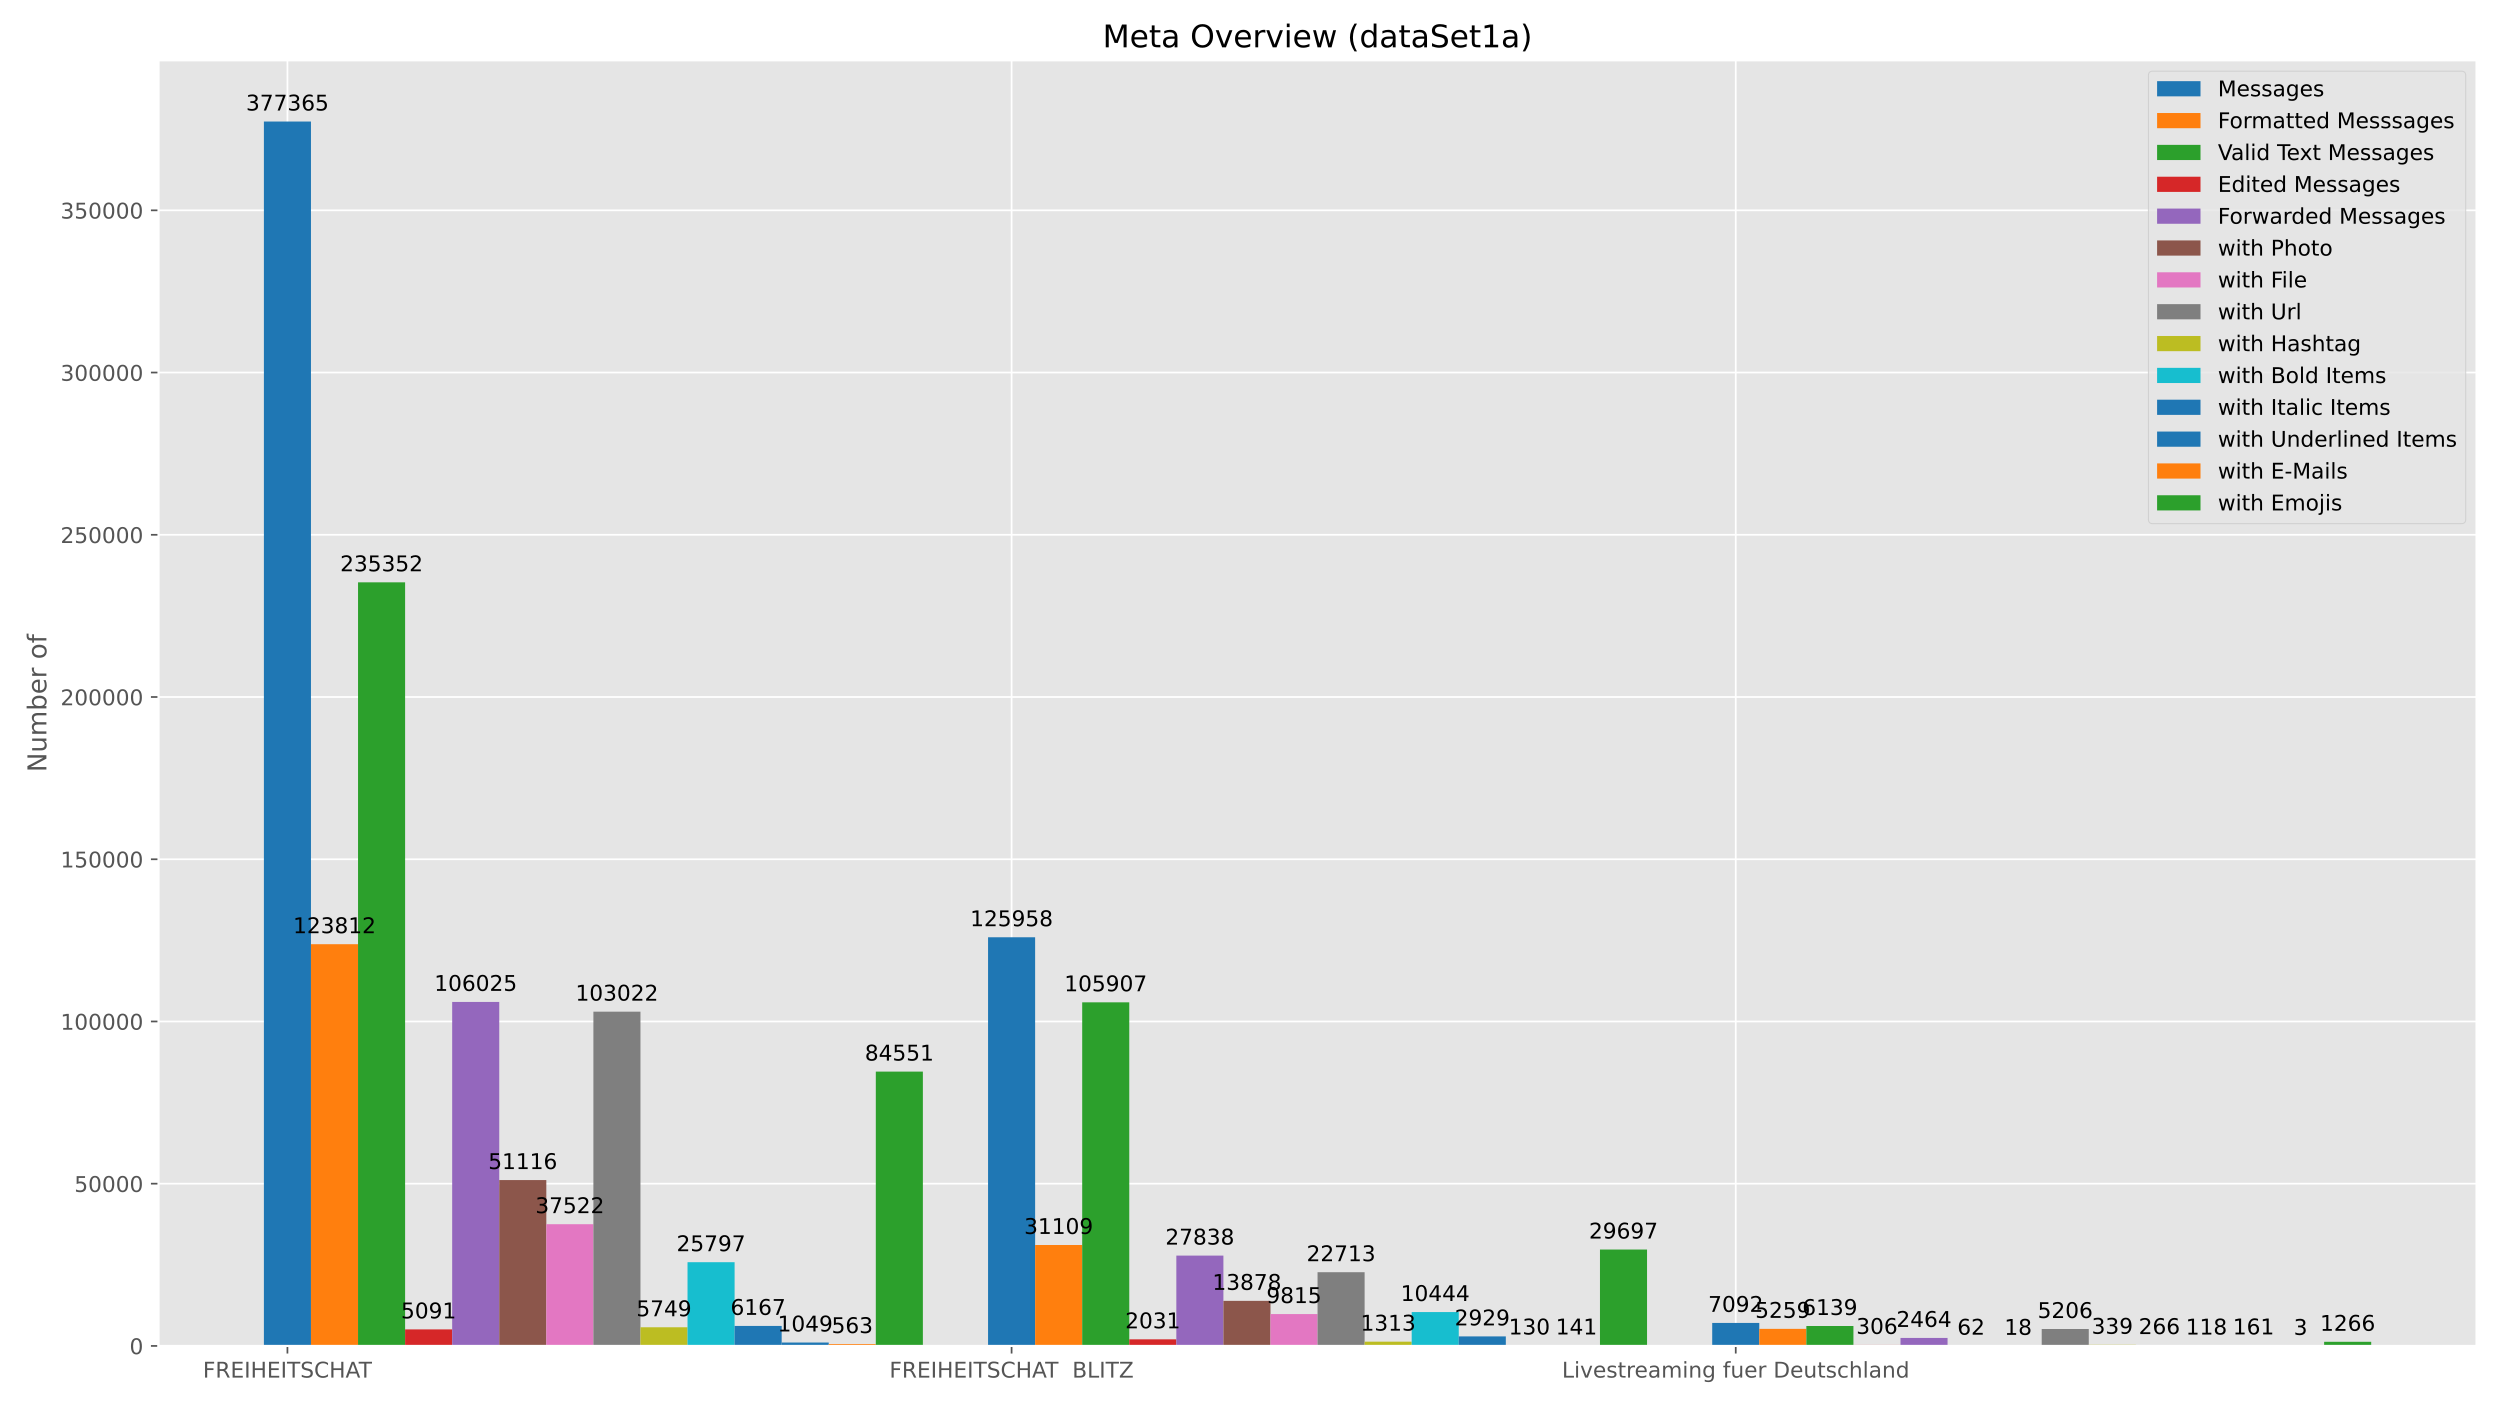 <?xml version="1.0" encoding="utf-8" standalone="no"?>
<!DOCTYPE svg PUBLIC "-//W3C//DTD SVG 1.1//EN"
  "http://www.w3.org/Graphics/SVG/1.1/DTD/svg11.dtd">
<!-- Created with matplotlib (https://matplotlib.org/) -->
<svg height="648pt" version="1.1" viewBox="0 0 1152 648" width="1152pt" xmlns="http://www.w3.org/2000/svg" xmlns:xlink="http://www.w3.org/1999/xlink">
 <defs>
  <style type="text/css">*{stroke-linecap:butt;stroke-linejoin:round;}</style>
 </defs>
 <g id="figure_1">
  <g id="patch_1">
   <path d="M 0 648 
L 1152 648 
L 1152 0 
L 0 0 
z
" style="fill:#ffffff;"/>
  </g>
  <g id="axes_1">
   <g id="patch_2">
    <path d="M 73.05 620.2 
L 1141.2 620.2 
L 1141.2 27.8 
L 73.05 27.8 
z
" style="fill:#e5e5e5;"/>
   </g>
   <g id="matplotlib.axis_1">
    <g id="xtick_1">
     <g id="line2d_1">
      <path clip-path="url(#p0bb5255c1d)" d="M 132.447 620.2 
L 132.447 27.8 
" style="fill:none;stroke:#ffffff;stroke-linecap:square;stroke-width:0.8;"/>
     </g>
     <g id="line2d_2">
      <defs>
       <path d="M 0 0 
L 0 3.5 
" id="m82b554c4e6" style="stroke:#555555;stroke-width:0.8;"/>
      </defs>
      <g>
       <use style="fill:#555555;stroke:#555555;stroke-width:0.8;" x="132.447" xlink:href="#m82b554c4e6" y="620.2"/>
      </g>
     </g>
     <g id="text_1">
      <!-- FREIHEITSCHAT -->
      <g style="fill:#555555;" transform="translate(93.502 634.798)scale(0.1 -0.1)">
       <defs>
        <path d="M 9.812 72.906 
L 51.703 72.906 
L 51.703 64.594 
L 19.672 64.594 
L 19.672 43.109 
L 48.578 43.109 
L 48.578 34.812 
L 19.672 34.812 
L 19.672 0 
L 9.812 0 
z
" id="DejaVuSans-70"/>
        <path d="M 44.391 34.188 
Q 47.562 33.109 50.562 29.594 
Q 53.562 26.078 56.594 19.922 
L 66.609 0 
L 56 0 
L 46.688 18.703 
Q 43.062 26.031 39.672 28.422 
Q 36.281 30.812 30.422 30.812 
L 19.672 30.812 
L 19.672 0 
L 9.812 0 
L 9.812 72.906 
L 32.078 72.906 
Q 44.578 72.906 50.734 67.672 
Q 56.891 62.453 56.891 51.906 
Q 56.891 45.016 53.688 40.469 
Q 50.484 35.938 44.391 34.188 
z
M 19.672 64.797 
L 19.672 38.922 
L 32.078 38.922 
Q 39.203 38.922 42.844 42.219 
Q 46.484 45.516 46.484 51.906 
Q 46.484 58.297 42.844 61.547 
Q 39.203 64.797 32.078 64.797 
z
" id="DejaVuSans-82"/>
        <path d="M 9.812 72.906 
L 55.906 72.906 
L 55.906 64.594 
L 19.672 64.594 
L 19.672 43.016 
L 54.391 43.016 
L 54.391 34.719 
L 19.672 34.719 
L 19.672 8.297 
L 56.781 8.297 
L 56.781 0 
L 9.812 0 
z
" id="DejaVuSans-69"/>
        <path d="M 9.812 72.906 
L 19.672 72.906 
L 19.672 0 
L 9.812 0 
z
" id="DejaVuSans-73"/>
        <path d="M 9.812 72.906 
L 19.672 72.906 
L 19.672 43.016 
L 55.516 43.016 
L 55.516 72.906 
L 65.375 72.906 
L 65.375 0 
L 55.516 0 
L 55.516 34.719 
L 19.672 34.719 
L 19.672 0 
L 9.812 0 
z
" id="DejaVuSans-72"/>
        <path d="M -0.297 72.906 
L 61.375 72.906 
L 61.375 64.594 
L 35.5 64.594 
L 35.5 0 
L 25.594 0 
L 25.594 64.594 
L -0.297 64.594 
z
" id="DejaVuSans-84"/>
        <path d="M 53.516 70.516 
L 53.516 60.891 
Q 47.906 63.578 42.922 64.891 
Q 37.938 66.219 33.297 66.219 
Q 25.25 66.219 20.875 63.094 
Q 16.5 59.969 16.5 54.203 
Q 16.5 49.359 19.406 46.891 
Q 22.312 44.438 30.422 42.922 
L 36.375 41.703 
Q 47.406 39.594 52.656 34.297 
Q 57.906 29 57.906 20.125 
Q 57.906 9.516 50.797 4.047 
Q 43.703 -1.422 29.984 -1.422 
Q 24.812 -1.422 18.969 -0.25 
Q 13.141 0.922 6.891 3.219 
L 6.891 13.375 
Q 12.891 10.016 18.656 8.297 
Q 24.422 6.594 29.984 6.594 
Q 38.422 6.594 43.016 9.906 
Q 47.609 13.234 47.609 19.391 
Q 47.609 24.75 44.312 27.781 
Q 41.016 30.812 33.5 32.328 
L 27.484 33.5 
Q 16.453 35.688 11.516 40.375 
Q 6.594 45.062 6.594 53.422 
Q 6.594 63.094 13.406 68.656 
Q 20.219 74.219 32.172 74.219 
Q 37.312 74.219 42.625 73.281 
Q 47.953 72.359 53.516 70.516 
z
" id="DejaVuSans-83"/>
        <path d="M 64.406 67.281 
L 64.406 56.891 
Q 59.422 61.531 53.781 63.812 
Q 48.141 66.109 41.797 66.109 
Q 29.297 66.109 22.656 58.469 
Q 16.016 50.828 16.016 36.375 
Q 16.016 21.969 22.656 14.328 
Q 29.297 6.688 41.797 6.688 
Q 48.141 6.688 53.781 8.984 
Q 59.422 11.281 64.406 15.922 
L 64.406 5.609 
Q 59.234 2.094 53.438 0.328 
Q 47.656 -1.422 41.219 -1.422 
Q 24.656 -1.422 15.125 8.703 
Q 5.609 18.844 5.609 36.375 
Q 5.609 53.953 15.125 64.078 
Q 24.656 74.219 41.219 74.219 
Q 47.75 74.219 53.531 72.484 
Q 59.328 70.75 64.406 67.281 
z
" id="DejaVuSans-67"/>
        <path d="M 34.188 63.188 
L 20.797 26.906 
L 47.609 26.906 
z
M 28.609 72.906 
L 39.797 72.906 
L 67.578 0 
L 57.328 0 
L 50.688 18.703 
L 17.828 18.703 
L 11.188 0 
L 0.781 0 
z
" id="DejaVuSans-65"/>
       </defs>
       <use xlink:href="#DejaVuSans-70"/>
       <use x="57.52" xlink:href="#DejaVuSans-82"/>
       <use x="127.002" xlink:href="#DejaVuSans-69"/>
       <use x="190.186" xlink:href="#DejaVuSans-73"/>
       <use x="219.678" xlink:href="#DejaVuSans-72"/>
       <use x="294.873" xlink:href="#DejaVuSans-69"/>
       <use x="358.057" xlink:href="#DejaVuSans-73"/>
       <use x="387.549" xlink:href="#DejaVuSans-84"/>
       <use x="448.633" xlink:href="#DejaVuSans-83"/>
       <use x="512.109" xlink:href="#DejaVuSans-67"/>
       <use x="581.934" xlink:href="#DejaVuSans-72"/>
       <use x="657.129" xlink:href="#DejaVuSans-65"/>
       <use x="717.787" xlink:href="#DejaVuSans-84"/>
      </g>
     </g>
    </g>
    <g id="xtick_2">
     <g id="line2d_3">
      <path clip-path="url(#p0bb5255c1d)" d="M 466.14 620.2 
L 466.14 27.8 
" style="fill:none;stroke:#ffffff;stroke-linecap:square;stroke-width:0.8;"/>
     </g>
     <g id="line2d_4">
      <g>
       <use style="fill:#555555;stroke:#555555;stroke-width:0.8;" x="466.14" xlink:href="#m82b554c4e6" y="620.2"/>
      </g>
     </g>
     <g id="text_2">
      <!-- FREIHEITSCHAT  BLITZ -->
      <g style="fill:#555555;" transform="translate(409.846 634.798)scale(0.1 -0.1)">
       <defs>
        <path id="DejaVuSans-32"/>
        <path d="M 19.672 34.812 
L 19.672 8.109 
L 35.5 8.109 
Q 43.453 8.109 47.281 11.406 
Q 51.125 14.703 51.125 21.484 
Q 51.125 28.328 47.281 31.562 
Q 43.453 34.812 35.5 34.812 
z
M 19.672 64.797 
L 19.672 42.828 
L 34.281 42.828 
Q 41.5 42.828 45.031 45.531 
Q 48.578 48.25 48.578 53.812 
Q 48.578 59.328 45.031 62.062 
Q 41.5 64.797 34.281 64.797 
z
M 9.812 72.906 
L 35.016 72.906 
Q 46.297 72.906 52.391 68.219 
Q 58.5 63.531 58.5 54.891 
Q 58.5 48.188 55.375 44.234 
Q 52.25 40.281 46.188 39.312 
Q 53.469 37.75 57.5 32.781 
Q 61.531 27.828 61.531 20.406 
Q 61.531 10.641 54.891 5.312 
Q 48.25 0 35.984 0 
L 9.812 0 
z
" id="DejaVuSans-66"/>
        <path d="M 9.812 72.906 
L 19.672 72.906 
L 19.672 8.297 
L 55.172 8.297 
L 55.172 0 
L 9.812 0 
z
" id="DejaVuSans-76"/>
        <path d="M 5.609 72.906 
L 62.891 72.906 
L 62.891 65.375 
L 16.797 8.297 
L 64.016 8.297 
L 64.016 0 
L 4.5 0 
L 4.5 7.516 
L 50.594 64.594 
L 5.609 64.594 
z
" id="DejaVuSans-90"/>
       </defs>
       <use xlink:href="#DejaVuSans-70"/>
       <use x="57.52" xlink:href="#DejaVuSans-82"/>
       <use x="127.002" xlink:href="#DejaVuSans-69"/>
       <use x="190.186" xlink:href="#DejaVuSans-73"/>
       <use x="219.678" xlink:href="#DejaVuSans-72"/>
       <use x="294.873" xlink:href="#DejaVuSans-69"/>
       <use x="358.057" xlink:href="#DejaVuSans-73"/>
       <use x="387.549" xlink:href="#DejaVuSans-84"/>
       <use x="448.633" xlink:href="#DejaVuSans-83"/>
       <use x="512.109" xlink:href="#DejaVuSans-67"/>
       <use x="581.934" xlink:href="#DejaVuSans-72"/>
       <use x="657.129" xlink:href="#DejaVuSans-65"/>
       <use x="717.787" xlink:href="#DejaVuSans-84"/>
       <use x="778.871" xlink:href="#DejaVuSans-32"/>
       <use x="810.658" xlink:href="#DejaVuSans-32"/>
       <use x="842.445" xlink:href="#DejaVuSans-66"/>
       <use x="911.049" xlink:href="#DejaVuSans-76"/>
       <use x="966.762" xlink:href="#DejaVuSans-73"/>
       <use x="996.254" xlink:href="#DejaVuSans-84"/>
       <use x="1057.338" xlink:href="#DejaVuSans-90"/>
      </g>
     </g>
    </g>
    <g id="xtick_3">
     <g id="line2d_5">
      <path clip-path="url(#p0bb5255c1d)" d="M 799.832 620.2 
L 799.832 27.8 
" style="fill:none;stroke:#ffffff;stroke-linecap:square;stroke-width:0.8;"/>
     </g>
     <g id="line2d_6">
      <g>
       <use style="fill:#555555;stroke:#555555;stroke-width:0.8;" x="799.832" xlink:href="#m82b554c4e6" y="620.2"/>
      </g>
     </g>
     <g id="text_3">
      <!-- Livestreaming fuer Deutschland -->
      <g style="fill:#555555;" transform="translate(719.757 634.798)scale(0.1 -0.1)">
       <defs>
        <path d="M 9.422 54.688 
L 18.406 54.688 
L 18.406 0 
L 9.422 0 
z
M 9.422 75.984 
L 18.406 75.984 
L 18.406 64.594 
L 9.422 64.594 
z
" id="DejaVuSans-105"/>
        <path d="M 2.984 54.688 
L 12.5 54.688 
L 29.594 8.797 
L 46.688 54.688 
L 56.203 54.688 
L 35.688 0 
L 23.484 0 
z
" id="DejaVuSans-118"/>
        <path d="M 56.203 29.594 
L 56.203 25.203 
L 14.891 25.203 
Q 15.484 15.922 20.484 11.062 
Q 25.484 6.203 34.422 6.203 
Q 39.594 6.203 44.453 7.469 
Q 49.312 8.734 54.109 11.281 
L 54.109 2.781 
Q 49.266 0.734 44.188 -0.344 
Q 39.109 -1.422 33.891 -1.422 
Q 20.797 -1.422 13.156 6.188 
Q 5.516 13.812 5.516 26.812 
Q 5.516 40.234 12.766 48.109 
Q 20.016 56 32.328 56 
Q 43.359 56 49.781 48.891 
Q 56.203 41.797 56.203 29.594 
z
M 47.219 32.234 
Q 47.125 39.594 43.094 43.984 
Q 39.062 48.391 32.422 48.391 
Q 24.906 48.391 20.391 44.141 
Q 15.875 39.891 15.188 32.172 
z
" id="DejaVuSans-101"/>
        <path d="M 44.281 53.078 
L 44.281 44.578 
Q 40.484 46.531 36.375 47.5 
Q 32.281 48.484 27.875 48.484 
Q 21.188 48.484 17.844 46.438 
Q 14.5 44.391 14.5 40.281 
Q 14.5 37.156 16.891 35.375 
Q 19.281 33.594 26.516 31.984 
L 29.594 31.297 
Q 39.156 29.25 43.188 25.516 
Q 47.219 21.781 47.219 15.094 
Q 47.219 7.469 41.188 3.016 
Q 35.156 -1.422 24.609 -1.422 
Q 20.219 -1.422 15.453 -0.562 
Q 10.688 0.297 5.422 2 
L 5.422 11.281 
Q 10.406 8.688 15.234 7.391 
Q 20.062 6.109 24.812 6.109 
Q 31.156 6.109 34.562 8.281 
Q 37.984 10.453 37.984 14.406 
Q 37.984 18.062 35.516 20.016 
Q 33.062 21.969 24.703 23.781 
L 21.578 24.516 
Q 13.234 26.266 9.516 29.906 
Q 5.812 33.547 5.812 39.891 
Q 5.812 47.609 11.281 51.797 
Q 16.75 56 26.812 56 
Q 31.781 56 36.172 55.266 
Q 40.578 54.547 44.281 53.078 
z
" id="DejaVuSans-115"/>
        <path d="M 18.312 70.219 
L 18.312 54.688 
L 36.812 54.688 
L 36.812 47.703 
L 18.312 47.703 
L 18.312 18.016 
Q 18.312 11.328 20.141 9.422 
Q 21.969 7.516 27.594 7.516 
L 36.812 7.516 
L 36.812 0 
L 27.594 0 
Q 17.188 0 13.234 3.875 
Q 9.281 7.766 9.281 18.016 
L 9.281 47.703 
L 2.688 47.703 
L 2.688 54.688 
L 9.281 54.688 
L 9.281 70.219 
z
" id="DejaVuSans-116"/>
        <path d="M 41.109 46.297 
Q 39.594 47.172 37.812 47.578 
Q 36.031 48 33.891 48 
Q 26.266 48 22.188 43.047 
Q 18.109 38.094 18.109 28.812 
L 18.109 0 
L 9.078 0 
L 9.078 54.688 
L 18.109 54.688 
L 18.109 46.188 
Q 20.953 51.172 25.484 53.578 
Q 30.031 56 36.531 56 
Q 37.453 56 38.578 55.875 
Q 39.703 55.766 41.062 55.516 
z
" id="DejaVuSans-114"/>
        <path d="M 34.281 27.484 
Q 23.391 27.484 19.188 25 
Q 14.984 22.516 14.984 16.5 
Q 14.984 11.719 18.141 8.906 
Q 21.297 6.109 26.703 6.109 
Q 34.188 6.109 38.703 11.406 
Q 43.219 16.703 43.219 25.484 
L 43.219 27.484 
z
M 52.203 31.203 
L 52.203 0 
L 43.219 0 
L 43.219 8.297 
Q 40.141 3.328 35.547 0.953 
Q 30.953 -1.422 24.312 -1.422 
Q 15.922 -1.422 10.953 3.297 
Q 6 8.016 6 15.922 
Q 6 25.141 12.172 29.828 
Q 18.359 34.516 30.609 34.516 
L 43.219 34.516 
L 43.219 35.406 
Q 43.219 41.609 39.141 45 
Q 35.062 48.391 27.688 48.391 
Q 23 48.391 18.547 47.266 
Q 14.109 46.141 10.016 43.891 
L 10.016 52.203 
Q 14.938 54.109 19.578 55.047 
Q 24.219 56 28.609 56 
Q 40.484 56 46.344 49.844 
Q 52.203 43.703 52.203 31.203 
z
" id="DejaVuSans-97"/>
        <path d="M 52 44.188 
Q 55.375 50.25 60.062 53.125 
Q 64.75 56 71.094 56 
Q 79.641 56 84.281 50.016 
Q 88.922 44.047 88.922 33.016 
L 88.922 0 
L 79.891 0 
L 79.891 32.719 
Q 79.891 40.578 77.094 44.375 
Q 74.312 48.188 68.609 48.188 
Q 61.625 48.188 57.562 43.547 
Q 53.516 38.922 53.516 30.906 
L 53.516 0 
L 44.484 0 
L 44.484 32.719 
Q 44.484 40.625 41.703 44.406 
Q 38.922 48.188 33.109 48.188 
Q 26.219 48.188 22.156 43.531 
Q 18.109 38.875 18.109 30.906 
L 18.109 0 
L 9.078 0 
L 9.078 54.688 
L 18.109 54.688 
L 18.109 46.188 
Q 21.188 51.219 25.484 53.609 
Q 29.781 56 35.688 56 
Q 41.656 56 45.828 52.969 
Q 50 49.953 52 44.188 
z
" id="DejaVuSans-109"/>
        <path d="M 54.891 33.016 
L 54.891 0 
L 45.906 0 
L 45.906 32.719 
Q 45.906 40.484 42.875 44.328 
Q 39.844 48.188 33.797 48.188 
Q 26.516 48.188 22.312 43.547 
Q 18.109 38.922 18.109 30.906 
L 18.109 0 
L 9.078 0 
L 9.078 54.688 
L 18.109 54.688 
L 18.109 46.188 
Q 21.344 51.125 25.703 53.562 
Q 30.078 56 35.797 56 
Q 45.219 56 50.047 50.172 
Q 54.891 44.344 54.891 33.016 
z
" id="DejaVuSans-110"/>
        <path d="M 45.406 27.984 
Q 45.406 37.75 41.375 43.109 
Q 37.359 48.484 30.078 48.484 
Q 22.859 48.484 18.828 43.109 
Q 14.797 37.75 14.797 27.984 
Q 14.797 18.266 18.828 12.891 
Q 22.859 7.516 30.078 7.516 
Q 37.359 7.516 41.375 12.891 
Q 45.406 18.266 45.406 27.984 
z
M 54.391 6.781 
Q 54.391 -7.172 48.188 -13.984 
Q 42 -20.797 29.203 -20.797 
Q 24.469 -20.797 20.266 -20.094 
Q 16.062 -19.391 12.109 -17.922 
L 12.109 -9.188 
Q 16.062 -11.328 19.922 -12.344 
Q 23.781 -13.375 27.781 -13.375 
Q 36.625 -13.375 41.016 -8.766 
Q 45.406 -4.156 45.406 5.172 
L 45.406 9.625 
Q 42.625 4.781 38.281 2.391 
Q 33.938 0 27.875 0 
Q 17.828 0 11.672 7.656 
Q 5.516 15.328 5.516 27.984 
Q 5.516 40.672 11.672 48.328 
Q 17.828 56 27.875 56 
Q 33.938 56 38.281 53.609 
Q 42.625 51.219 45.406 46.391 
L 45.406 54.688 
L 54.391 54.688 
z
" id="DejaVuSans-103"/>
        <path d="M 37.109 75.984 
L 37.109 68.5 
L 28.516 68.5 
Q 23.688 68.5 21.797 66.547 
Q 19.922 64.594 19.922 59.516 
L 19.922 54.688 
L 34.719 54.688 
L 34.719 47.703 
L 19.922 47.703 
L 19.922 0 
L 10.891 0 
L 10.891 47.703 
L 2.297 47.703 
L 2.297 54.688 
L 10.891 54.688 
L 10.891 58.5 
Q 10.891 67.625 15.141 71.797 
Q 19.391 75.984 28.609 75.984 
z
" id="DejaVuSans-102"/>
        <path d="M 8.5 21.578 
L 8.5 54.688 
L 17.484 54.688 
L 17.484 21.922 
Q 17.484 14.156 20.5 10.266 
Q 23.531 6.391 29.594 6.391 
Q 36.859 6.391 41.078 11.031 
Q 45.312 15.672 45.312 23.688 
L 45.312 54.688 
L 54.297 54.688 
L 54.297 0 
L 45.312 0 
L 45.312 8.406 
Q 42.047 3.422 37.719 1 
Q 33.406 -1.422 27.688 -1.422 
Q 18.266 -1.422 13.375 4.438 
Q 8.5 10.297 8.5 21.578 
z
M 31.109 56 
z
" id="DejaVuSans-117"/>
        <path d="M 19.672 64.797 
L 19.672 8.109 
L 31.594 8.109 
Q 46.688 8.109 53.688 14.938 
Q 60.688 21.781 60.688 36.531 
Q 60.688 51.172 53.688 57.984 
Q 46.688 64.797 31.594 64.797 
z
M 9.812 72.906 
L 30.078 72.906 
Q 51.266 72.906 61.172 64.094 
Q 71.094 55.281 71.094 36.531 
Q 71.094 17.672 61.125 8.828 
Q 51.172 0 30.078 0 
L 9.812 0 
z
" id="DejaVuSans-68"/>
        <path d="M 48.781 52.594 
L 48.781 44.188 
Q 44.969 46.297 41.141 47.344 
Q 37.312 48.391 33.406 48.391 
Q 24.656 48.391 19.812 42.844 
Q 14.984 37.312 14.984 27.297 
Q 14.984 17.281 19.812 11.734 
Q 24.656 6.203 33.406 6.203 
Q 37.312 6.203 41.141 7.25 
Q 44.969 8.297 48.781 10.406 
L 48.781 2.094 
Q 45.016 0.344 40.984 -0.531 
Q 36.969 -1.422 32.422 -1.422 
Q 20.062 -1.422 12.781 6.344 
Q 5.516 14.109 5.516 27.297 
Q 5.516 40.672 12.859 48.328 
Q 20.219 56 33.016 56 
Q 37.156 56 41.109 55.141 
Q 45.062 54.297 48.781 52.594 
z
" id="DejaVuSans-99"/>
        <path d="M 54.891 33.016 
L 54.891 0 
L 45.906 0 
L 45.906 32.719 
Q 45.906 40.484 42.875 44.328 
Q 39.844 48.188 33.797 48.188 
Q 26.516 48.188 22.312 43.547 
Q 18.109 38.922 18.109 30.906 
L 18.109 0 
L 9.078 0 
L 9.078 75.984 
L 18.109 75.984 
L 18.109 46.188 
Q 21.344 51.125 25.703 53.562 
Q 30.078 56 35.797 56 
Q 45.219 56 50.047 50.172 
Q 54.891 44.344 54.891 33.016 
z
" id="DejaVuSans-104"/>
        <path d="M 9.422 75.984 
L 18.406 75.984 
L 18.406 0 
L 9.422 0 
z
" id="DejaVuSans-108"/>
        <path d="M 45.406 46.391 
L 45.406 75.984 
L 54.391 75.984 
L 54.391 0 
L 45.406 0 
L 45.406 8.203 
Q 42.578 3.328 38.25 0.953 
Q 33.938 -1.422 27.875 -1.422 
Q 17.969 -1.422 11.734 6.484 
Q 5.516 14.406 5.516 27.297 
Q 5.516 40.188 11.734 48.094 
Q 17.969 56 27.875 56 
Q 33.938 56 38.25 53.625 
Q 42.578 51.266 45.406 46.391 
z
M 14.797 27.297 
Q 14.797 17.391 18.875 11.75 
Q 22.953 6.109 30.078 6.109 
Q 37.203 6.109 41.297 11.75 
Q 45.406 17.391 45.406 27.297 
Q 45.406 37.203 41.297 42.844 
Q 37.203 48.484 30.078 48.484 
Q 22.953 48.484 18.875 42.844 
Q 14.797 37.203 14.797 27.297 
z
" id="DejaVuSans-100"/>
       </defs>
       <use xlink:href="#DejaVuSans-76"/>
       <use x="55.713" xlink:href="#DejaVuSans-105"/>
       <use x="83.496" xlink:href="#DejaVuSans-118"/>
       <use x="142.676" xlink:href="#DejaVuSans-101"/>
       <use x="204.199" xlink:href="#DejaVuSans-115"/>
       <use x="256.299" xlink:href="#DejaVuSans-116"/>
       <use x="295.508" xlink:href="#DejaVuSans-114"/>
       <use x="334.371" xlink:href="#DejaVuSans-101"/>
       <use x="395.895" xlink:href="#DejaVuSans-97"/>
       <use x="457.174" xlink:href="#DejaVuSans-109"/>
       <use x="554.586" xlink:href="#DejaVuSans-105"/>
       <use x="582.369" xlink:href="#DejaVuSans-110"/>
       <use x="645.748" xlink:href="#DejaVuSans-103"/>
       <use x="709.225" xlink:href="#DejaVuSans-32"/>
       <use x="741.012" xlink:href="#DejaVuSans-102"/>
       <use x="776.217" xlink:href="#DejaVuSans-117"/>
       <use x="839.596" xlink:href="#DejaVuSans-101"/>
       <use x="901.119" xlink:href="#DejaVuSans-114"/>
       <use x="942.232" xlink:href="#DejaVuSans-32"/>
       <use x="974.02" xlink:href="#DejaVuSans-68"/>
       <use x="1051.021" xlink:href="#DejaVuSans-101"/>
       <use x="1112.545" xlink:href="#DejaVuSans-117"/>
       <use x="1175.924" xlink:href="#DejaVuSans-116"/>
       <use x="1215.133" xlink:href="#DejaVuSans-115"/>
       <use x="1267.232" xlink:href="#DejaVuSans-99"/>
       <use x="1322.213" xlink:href="#DejaVuSans-104"/>
       <use x="1385.592" xlink:href="#DejaVuSans-108"/>
       <use x="1413.375" xlink:href="#DejaVuSans-97"/>
       <use x="1474.654" xlink:href="#DejaVuSans-110"/>
       <use x="1538.033" xlink:href="#DejaVuSans-100"/>
      </g>
     </g>
    </g>
   </g>
   <g id="matplotlib.axis_2">
    <g id="ytick_1">
     <g id="line2d_7">
      <path clip-path="url(#p0bb5255c1d)" d="M 73.05 620.2 
L 1141.2 620.2 
" style="fill:none;stroke:#ffffff;stroke-linecap:square;stroke-width:0.8;"/>
     </g>
     <g id="line2d_8">
      <defs>
       <path d="M 0 0 
L -3.5 0 
" id="mde6633cf73" style="stroke:#555555;stroke-width:0.8;"/>
      </defs>
      <g>
       <use style="fill:#555555;stroke:#555555;stroke-width:0.8;" x="73.05" xlink:href="#mde6633cf73" y="620.2"/>
      </g>
     </g>
     <g id="text_4">
      <!-- 0 -->
      <g style="fill:#555555;" transform="translate(59.688 623.999)scale(0.1 -0.1)">
       <defs>
        <path d="M 31.781 66.406 
Q 24.172 66.406 20.328 58.906 
Q 16.5 51.422 16.5 36.375 
Q 16.5 21.391 20.328 13.891 
Q 24.172 6.391 31.781 6.391 
Q 39.453 6.391 43.281 13.891 
Q 47.125 21.391 47.125 36.375 
Q 47.125 51.422 43.281 58.906 
Q 39.453 66.406 31.781 66.406 
z
M 31.781 74.219 
Q 44.047 74.219 50.516 64.516 
Q 56.984 54.828 56.984 36.375 
Q 56.984 17.969 50.516 8.266 
Q 44.047 -1.422 31.781 -1.422 
Q 19.531 -1.422 13.062 8.266 
Q 6.594 17.969 6.594 36.375 
Q 6.594 54.828 13.062 64.516 
Q 19.531 74.219 31.781 74.219 
z
" id="DejaVuSans-48"/>
       </defs>
       <use xlink:href="#DejaVuSans-48"/>
      </g>
     </g>
    </g>
    <g id="ytick_2">
     <g id="line2d_9">
      <path clip-path="url(#p0bb5255c1d)" d="M 73.05 545.446 
L 1141.2 545.446 
" style="fill:none;stroke:#ffffff;stroke-linecap:square;stroke-width:0.8;"/>
     </g>
     <g id="line2d_10">
      <g>
       <use style="fill:#555555;stroke:#555555;stroke-width:0.8;" x="73.05" xlink:href="#mde6633cf73" y="545.446"/>
      </g>
     </g>
     <g id="text_5">
      <!-- 50000 -->
      <g style="fill:#555555;" transform="translate(34.237 549.245)scale(0.1 -0.1)">
       <defs>
        <path d="M 10.797 72.906 
L 49.516 72.906 
L 49.516 64.594 
L 19.828 64.594 
L 19.828 46.734 
Q 21.969 47.469 24.109 47.828 
Q 26.266 48.188 28.422 48.188 
Q 40.625 48.188 47.75 41.5 
Q 54.891 34.812 54.891 23.391 
Q 54.891 11.625 47.562 5.094 
Q 40.234 -1.422 26.906 -1.422 
Q 22.312 -1.422 17.547 -0.641 
Q 12.797 0.141 7.719 1.703 
L 7.719 11.625 
Q 12.109 9.234 16.797 8.062 
Q 21.484 6.891 26.703 6.891 
Q 35.156 6.891 40.078 11.328 
Q 45.016 15.766 45.016 23.391 
Q 45.016 31 40.078 35.438 
Q 35.156 39.891 26.703 39.891 
Q 22.75 39.891 18.812 39.016 
Q 14.891 38.141 10.797 36.281 
z
" id="DejaVuSans-53"/>
       </defs>
       <use xlink:href="#DejaVuSans-53"/>
       <use x="63.623" xlink:href="#DejaVuSans-48"/>
       <use x="127.246" xlink:href="#DejaVuSans-48"/>
       <use x="190.869" xlink:href="#DejaVuSans-48"/>
       <use x="254.492" xlink:href="#DejaVuSans-48"/>
      </g>
     </g>
    </g>
    <g id="ytick_3">
     <g id="line2d_11">
      <path clip-path="url(#p0bb5255c1d)" d="M 73.05 470.692 
L 1141.2 470.692 
" style="fill:none;stroke:#ffffff;stroke-linecap:square;stroke-width:0.8;"/>
     </g>
     <g id="line2d_12">
      <g>
       <use style="fill:#555555;stroke:#555555;stroke-width:0.8;" x="73.05" xlink:href="#mde6633cf73" y="470.692"/>
      </g>
     </g>
     <g id="text_6">
      <!-- 100000 -->
      <g style="fill:#555555;" transform="translate(27.875 474.491)scale(0.1 -0.1)">
       <defs>
        <path d="M 12.406 8.297 
L 28.516 8.297 
L 28.516 63.922 
L 10.984 60.406 
L 10.984 69.391 
L 28.422 72.906 
L 38.281 72.906 
L 38.281 8.297 
L 54.391 8.297 
L 54.391 0 
L 12.406 0 
z
" id="DejaVuSans-49"/>
       </defs>
       <use xlink:href="#DejaVuSans-49"/>
       <use x="63.623" xlink:href="#DejaVuSans-48"/>
       <use x="127.246" xlink:href="#DejaVuSans-48"/>
       <use x="190.869" xlink:href="#DejaVuSans-48"/>
       <use x="254.492" xlink:href="#DejaVuSans-48"/>
       <use x="318.115" xlink:href="#DejaVuSans-48"/>
      </g>
     </g>
    </g>
    <g id="ytick_4">
     <g id="line2d_13">
      <path clip-path="url(#p0bb5255c1d)" d="M 73.05 395.938 
L 1141.2 395.938 
" style="fill:none;stroke:#ffffff;stroke-linecap:square;stroke-width:0.8;"/>
     </g>
     <g id="line2d_14">
      <g>
       <use style="fill:#555555;stroke:#555555;stroke-width:0.8;" x="73.05" xlink:href="#mde6633cf73" y="395.938"/>
      </g>
     </g>
     <g id="text_7">
      <!-- 150000 -->
      <g style="fill:#555555;" transform="translate(27.875 399.737)scale(0.1 -0.1)">
       <use xlink:href="#DejaVuSans-49"/>
       <use x="63.623" xlink:href="#DejaVuSans-53"/>
       <use x="127.246" xlink:href="#DejaVuSans-48"/>
       <use x="190.869" xlink:href="#DejaVuSans-48"/>
       <use x="254.492" xlink:href="#DejaVuSans-48"/>
       <use x="318.115" xlink:href="#DejaVuSans-48"/>
      </g>
     </g>
    </g>
    <g id="ytick_5">
     <g id="line2d_15">
      <path clip-path="url(#p0bb5255c1d)" d="M 73.05 321.184 
L 1141.2 321.184 
" style="fill:none;stroke:#ffffff;stroke-linecap:square;stroke-width:0.8;"/>
     </g>
     <g id="line2d_16">
      <g>
       <use style="fill:#555555;stroke:#555555;stroke-width:0.8;" x="73.05" xlink:href="#mde6633cf73" y="321.184"/>
      </g>
     </g>
     <g id="text_8">
      <!-- 200000 -->
      <g style="fill:#555555;" transform="translate(27.875 324.983)scale(0.1 -0.1)">
       <defs>
        <path d="M 19.188 8.297 
L 53.609 8.297 
L 53.609 0 
L 7.328 0 
L 7.328 8.297 
Q 12.938 14.109 22.625 23.891 
Q 32.328 33.688 34.812 36.531 
Q 39.547 41.844 41.422 45.531 
Q 43.312 49.219 43.312 52.781 
Q 43.312 58.594 39.234 62.25 
Q 35.156 65.922 28.609 65.922 
Q 23.969 65.922 18.812 64.312 
Q 13.672 62.703 7.812 59.422 
L 7.812 69.391 
Q 13.766 71.781 18.938 73 
Q 24.125 74.219 28.422 74.219 
Q 39.75 74.219 46.484 68.547 
Q 53.219 62.891 53.219 53.422 
Q 53.219 48.922 51.531 44.891 
Q 49.859 40.875 45.406 35.406 
Q 44.188 33.984 37.641 27.219 
Q 31.109 20.453 19.188 8.297 
z
" id="DejaVuSans-50"/>
       </defs>
       <use xlink:href="#DejaVuSans-50"/>
       <use x="63.623" xlink:href="#DejaVuSans-48"/>
       <use x="127.246" xlink:href="#DejaVuSans-48"/>
       <use x="190.869" xlink:href="#DejaVuSans-48"/>
       <use x="254.492" xlink:href="#DejaVuSans-48"/>
       <use x="318.115" xlink:href="#DejaVuSans-48"/>
      </g>
     </g>
    </g>
    <g id="ytick_6">
     <g id="line2d_17">
      <path clip-path="url(#p0bb5255c1d)" d="M 73.05 246.43 
L 1141.2 246.43 
" style="fill:none;stroke:#ffffff;stroke-linecap:square;stroke-width:0.8;"/>
     </g>
     <g id="line2d_18">
      <g>
       <use style="fill:#555555;stroke:#555555;stroke-width:0.8;" x="73.05" xlink:href="#mde6633cf73" y="246.43"/>
      </g>
     </g>
     <g id="text_9">
      <!-- 250000 -->
      <g style="fill:#555555;" transform="translate(27.875 250.229)scale(0.1 -0.1)">
       <use xlink:href="#DejaVuSans-50"/>
       <use x="63.623" xlink:href="#DejaVuSans-53"/>
       <use x="127.246" xlink:href="#DejaVuSans-48"/>
       <use x="190.869" xlink:href="#DejaVuSans-48"/>
       <use x="254.492" xlink:href="#DejaVuSans-48"/>
       <use x="318.115" xlink:href="#DejaVuSans-48"/>
      </g>
     </g>
    </g>
    <g id="ytick_7">
     <g id="line2d_19">
      <path clip-path="url(#p0bb5255c1d)" d="M 73.05 171.676 
L 1141.2 171.676 
" style="fill:none;stroke:#ffffff;stroke-linecap:square;stroke-width:0.8;"/>
     </g>
     <g id="line2d_20">
      <g>
       <use style="fill:#555555;stroke:#555555;stroke-width:0.8;" x="73.05" xlink:href="#mde6633cf73" y="171.676"/>
      </g>
     </g>
     <g id="text_10">
      <!-- 300000 -->
      <g style="fill:#555555;" transform="translate(27.875 175.476)scale(0.1 -0.1)">
       <defs>
        <path d="M 40.578 39.312 
Q 47.656 37.797 51.625 33 
Q 55.609 28.219 55.609 21.188 
Q 55.609 10.406 48.188 4.484 
Q 40.766 -1.422 27.094 -1.422 
Q 22.516 -1.422 17.656 -0.516 
Q 12.797 0.391 7.625 2.203 
L 7.625 11.719 
Q 11.719 9.328 16.594 8.109 
Q 21.484 6.891 26.812 6.891 
Q 36.078 6.891 40.938 10.547 
Q 45.797 14.203 45.797 21.188 
Q 45.797 27.641 41.281 31.266 
Q 36.766 34.906 28.719 34.906 
L 20.219 34.906 
L 20.219 43.016 
L 29.109 43.016 
Q 36.375 43.016 40.234 45.922 
Q 44.094 48.828 44.094 54.297 
Q 44.094 59.906 40.109 62.906 
Q 36.141 65.922 28.719 65.922 
Q 24.656 65.922 20.016 65.031 
Q 15.375 64.156 9.812 62.312 
L 9.812 71.094 
Q 15.438 72.656 20.344 73.438 
Q 25.25 74.219 29.594 74.219 
Q 40.828 74.219 47.359 69.109 
Q 53.906 64.016 53.906 55.328 
Q 53.906 49.266 50.438 45.094 
Q 46.969 40.922 40.578 39.312 
z
" id="DejaVuSans-51"/>
       </defs>
       <use xlink:href="#DejaVuSans-51"/>
       <use x="63.623" xlink:href="#DejaVuSans-48"/>
       <use x="127.246" xlink:href="#DejaVuSans-48"/>
       <use x="190.869" xlink:href="#DejaVuSans-48"/>
       <use x="254.492" xlink:href="#DejaVuSans-48"/>
       <use x="318.115" xlink:href="#DejaVuSans-48"/>
      </g>
     </g>
    </g>
    <g id="ytick_8">
     <g id="line2d_21">
      <path clip-path="url(#p0bb5255c1d)" d="M 73.05 96.922 
L 1141.2 96.922 
" style="fill:none;stroke:#ffffff;stroke-linecap:square;stroke-width:0.8;"/>
     </g>
     <g id="line2d_22">
      <g>
       <use style="fill:#555555;stroke:#555555;stroke-width:0.8;" x="73.05" xlink:href="#mde6633cf73" y="96.922"/>
      </g>
     </g>
     <g id="text_11">
      <!-- 350000 -->
      <g style="fill:#555555;" transform="translate(27.875 100.722)scale(0.1 -0.1)">
       <use xlink:href="#DejaVuSans-51"/>
       <use x="63.623" xlink:href="#DejaVuSans-53"/>
       <use x="127.246" xlink:href="#DejaVuSans-48"/>
       <use x="190.869" xlink:href="#DejaVuSans-48"/>
       <use x="254.492" xlink:href="#DejaVuSans-48"/>
       <use x="318.115" xlink:href="#DejaVuSans-48"/>
      </g>
     </g>
    </g>
    <g id="text_12">
     <!-- Number of -->
     <g style="fill:#555555;" transform="translate(21.379 355.793)rotate(-90)scale(0.12 -0.12)">
      <defs>
       <path d="M 9.812 72.906 
L 23.094 72.906 
L 55.422 11.922 
L 55.422 72.906 
L 64.984 72.906 
L 64.984 0 
L 51.703 0 
L 19.391 60.984 
L 19.391 0 
L 9.812 0 
z
" id="DejaVuSans-78"/>
       <path d="M 48.688 27.297 
Q 48.688 37.203 44.609 42.844 
Q 40.531 48.484 33.406 48.484 
Q 26.266 48.484 22.188 42.844 
Q 18.109 37.203 18.109 27.297 
Q 18.109 17.391 22.188 11.75 
Q 26.266 6.109 33.406 6.109 
Q 40.531 6.109 44.609 11.75 
Q 48.688 17.391 48.688 27.297 
z
M 18.109 46.391 
Q 20.953 51.266 25.266 53.625 
Q 29.594 56 35.594 56 
Q 45.562 56 51.781 48.094 
Q 58.016 40.188 58.016 27.297 
Q 58.016 14.406 51.781 6.484 
Q 45.562 -1.422 35.594 -1.422 
Q 29.594 -1.422 25.266 0.953 
Q 20.953 3.328 18.109 8.203 
L 18.109 0 
L 9.078 0 
L 9.078 75.984 
L 18.109 75.984 
z
" id="DejaVuSans-98"/>
       <path d="M 30.609 48.391 
Q 23.391 48.391 19.188 42.75 
Q 14.984 37.109 14.984 27.297 
Q 14.984 17.484 19.156 11.844 
Q 23.344 6.203 30.609 6.203 
Q 37.797 6.203 41.984 11.859 
Q 46.188 17.531 46.188 27.297 
Q 46.188 37.016 41.984 42.703 
Q 37.797 48.391 30.609 48.391 
z
M 30.609 56 
Q 42.328 56 49.016 48.375 
Q 55.719 40.766 55.719 27.297 
Q 55.719 13.875 49.016 6.219 
Q 42.328 -1.422 30.609 -1.422 
Q 18.844 -1.422 12.172 6.219 
Q 5.516 13.875 5.516 27.297 
Q 5.516 40.766 12.172 48.375 
Q 18.844 56 30.609 56 
z
" id="DejaVuSans-111"/>
      </defs>
      <use xlink:href="#DejaVuSans-78"/>
      <use x="74.805" xlink:href="#DejaVuSans-117"/>
      <use x="138.184" xlink:href="#DejaVuSans-109"/>
      <use x="235.596" xlink:href="#DejaVuSans-98"/>
      <use x="299.072" xlink:href="#DejaVuSans-101"/>
      <use x="360.596" xlink:href="#DejaVuSans-114"/>
      <use x="401.709" xlink:href="#DejaVuSans-32"/>
      <use x="433.496" xlink:href="#DejaVuSans-111"/>
      <use x="494.678" xlink:href="#DejaVuSans-102"/>
     </g>
    </g>
   </g>
   <g id="patch_3">
    <path clip-path="url(#p0bb5255c1d)" d="M 121.602 620.2 
L 143.292 620.2 
L 143.292 56.01 
L 121.602 56.01 
z
" style="fill:#1f77b4;"/>
   </g>
   <g id="patch_4">
    <path clip-path="url(#p0bb5255c1d)" d="M 455.295 620.2 
L 476.985 620.2 
L 476.985 431.883 
L 455.295 431.883 
z
" style="fill:#1f77b4;"/>
   </g>
   <g id="patch_5">
    <path clip-path="url(#p0bb5255c1d)" d="M 788.987 620.2 
L 810.677 620.2 
L 810.677 609.597 
L 788.987 609.597 
z
" style="fill:#1f77b4;"/>
   </g>
   <g id="patch_6">
    <path clip-path="url(#p0bb5255c1d)" d="M 143.292 620.2 
L 164.982 620.2 
L 164.982 435.091 
L 143.292 435.091 
z
" style="fill:#ff7f0e;"/>
   </g>
   <g id="patch_7">
    <path clip-path="url(#p0bb5255c1d)" d="M 476.985 620.2 
L 498.675 620.2 
L 498.675 573.69 
L 476.985 573.69 
z
" style="fill:#ff7f0e;"/>
   </g>
   <g id="patch_8">
    <path clip-path="url(#p0bb5255c1d)" d="M 810.677 620.2 
L 832.368 620.2 
L 832.368 612.337 
L 810.677 612.337 
z
" style="fill:#ff7f0e;"/>
   </g>
   <g id="patch_9">
    <path clip-path="url(#p0bb5255c1d)" d="M 164.982 620.2 
L 186.672 620.2 
L 186.672 268.33 
L 164.982 268.33 
z
" style="fill:#2ca02c;"/>
   </g>
   <g id="patch_10">
    <path clip-path="url(#p0bb5255c1d)" d="M 498.675 620.2 
L 520.365 620.2 
L 520.365 461.861 
L 498.675 461.861 
z
" style="fill:#2ca02c;"/>
   </g>
   <g id="patch_11">
    <path clip-path="url(#p0bb5255c1d)" d="M 832.368 620.2 
L 854.058 620.2 
L 854.058 611.022 
L 832.368 611.022 
z
" style="fill:#2ca02c;"/>
   </g>
   <g id="patch_12">
    <path clip-path="url(#p0bb5255c1d)" d="M 186.672 620.2 
L 208.362 620.2 
L 208.362 612.589 
L 186.672 612.589 
z
" style="fill:#d62728;"/>
   </g>
   <g id="patch_13">
    <path clip-path="url(#p0bb5255c1d)" d="M 520.365 620.2 
L 542.055 620.2 
L 542.055 617.163 
L 520.365 617.163 
z
" style="fill:#d62728;"/>
   </g>
   <g id="patch_14">
    <path clip-path="url(#p0bb5255c1d)" d="M 854.058 620.2 
L 875.748 620.2 
L 875.748 619.743 
L 854.058 619.743 
z
" style="fill:#d62728;"/>
   </g>
   <g id="patch_15">
    <path clip-path="url(#p0bb5255c1d)" d="M 208.362 620.2 
L 230.052 620.2 
L 230.052 461.684 
L 208.362 461.684 
z
" style="fill:#9467bd;"/>
   </g>
   <g id="patch_16">
    <path clip-path="url(#p0bb5255c1d)" d="M 542.055 620.2 
L 563.745 620.2 
L 563.745 578.58 
L 542.055 578.58 
z
" style="fill:#9467bd;"/>
   </g>
   <g id="patch_17">
    <path clip-path="url(#p0bb5255c1d)" d="M 875.748 620.2 
L 897.438 620.2 
L 897.438 616.516 
L 875.748 616.516 
z
" style="fill:#9467bd;"/>
   </g>
   <g id="patch_18">
    <path clip-path="url(#p0bb5255c1d)" d="M 230.052 620.2 
L 251.742 620.2 
L 251.742 543.778 
L 230.052 543.778 
z
" style="fill:#8c564b;"/>
   </g>
   <g id="patch_19">
    <path clip-path="url(#p0bb5255c1d)" d="M 563.745 620.2 
L 585.435 620.2 
L 585.435 599.451 
L 563.745 599.451 
z
" style="fill:#8c564b;"/>
   </g>
   <g id="patch_20">
    <path clip-path="url(#p0bb5255c1d)" d="M 897.438 620.2 
L 919.128 620.2 
L 919.128 620.107 
L 897.438 620.107 
z
" style="fill:#8c564b;"/>
   </g>
   <g id="patch_21">
    <path clip-path="url(#p0bb5255c1d)" d="M 251.742 620.2 
L 273.432 620.2 
L 273.432 564.102 
L 251.742 564.102 
z
" style="fill:#e377c2;"/>
   </g>
   <g id="patch_22">
    <path clip-path="url(#p0bb5255c1d)" d="M 585.435 620.2 
L 607.125 620.2 
L 607.125 605.526 
L 585.435 605.526 
z
" style="fill:#e377c2;"/>
   </g>
   <g id="patch_23">
    <path clip-path="url(#p0bb5255c1d)" d="M 919.128 620.2 
L 940.818 620.2 
L 940.818 620.173 
L 919.128 620.173 
z
" style="fill:#e377c2;"/>
   </g>
   <g id="patch_24">
    <path clip-path="url(#p0bb5255c1d)" d="M 273.432 620.2 
L 295.122 620.2 
L 295.122 466.174 
L 273.432 466.174 
z
" style="fill:#7f7f7f;"/>
   </g>
   <g id="patch_25">
    <path clip-path="url(#p0bb5255c1d)" d="M 607.125 620.2 
L 628.815 620.2 
L 628.815 586.242 
L 607.125 586.242 
z
" style="fill:#7f7f7f;"/>
   </g>
   <g id="patch_26">
    <path clip-path="url(#p0bb5255c1d)" d="M 940.818 620.2 
L 962.508 620.2 
L 962.508 612.417 
L 940.818 612.417 
z
" style="fill:#7f7f7f;"/>
   </g>
   <g id="patch_27">
    <path clip-path="url(#p0bb5255c1d)" d="M 295.122 620.2 
L 316.812 620.2 
L 316.812 611.605 
L 295.122 611.605 
z
" style="fill:#bcbd22;"/>
   </g>
   <g id="patch_28">
    <path clip-path="url(#p0bb5255c1d)" d="M 628.815 620.2 
L 650.505 620.2 
L 650.505 618.237 
L 628.815 618.237 
z
" style="fill:#bcbd22;"/>
   </g>
   <g id="patch_29">
    <path clip-path="url(#p0bb5255c1d)" d="M 962.508 620.2 
L 984.198 620.2 
L 984.198 619.693 
L 962.508 619.693 
z
" style="fill:#bcbd22;"/>
   </g>
   <g id="patch_30">
    <path clip-path="url(#p0bb5255c1d)" d="M 316.812 620.2 
L 338.502 620.2 
L 338.502 581.631 
L 316.812 581.631 
z
" style="fill:#17becf;"/>
   </g>
   <g id="patch_31">
    <path clip-path="url(#p0bb5255c1d)" d="M 650.505 620.2 
L 672.195 620.2 
L 672.195 604.585 
L 650.505 604.585 
z
" style="fill:#17becf;"/>
   </g>
   <g id="patch_32">
    <path clip-path="url(#p0bb5255c1d)" d="M 984.198 620.2 
L 1005.888 620.2 
L 1005.888 619.802 
L 984.198 619.802 
z
" style="fill:#17becf;"/>
   </g>
   <g id="patch_33">
    <path clip-path="url(#p0bb5255c1d)" d="M 338.502 620.2 
L 360.192 620.2 
L 360.192 610.98 
L 338.502 610.98 
z
" style="fill:#1f77b4;"/>
   </g>
   <g id="patch_34">
    <path clip-path="url(#p0bb5255c1d)" d="M 672.195 620.2 
L 693.885 620.2 
L 693.885 615.821 
L 672.195 615.821 
z
" style="fill:#1f77b4;"/>
   </g>
   <g id="patch_35">
    <path clip-path="url(#p0bb5255c1d)" d="M 1005.888 620.2 
L 1027.578 620.2 
L 1027.578 620.024 
L 1005.888 620.024 
z
" style="fill:#1f77b4;"/>
   </g>
   <g id="patch_36">
    <path clip-path="url(#p0bb5255c1d)" d="M 360.192 620.2 
L 381.882 620.2 
L 381.882 618.632 
L 360.192 618.632 
z
" style="fill:#1f77b4;"/>
   </g>
   <g id="patch_37">
    <path clip-path="url(#p0bb5255c1d)" d="M 693.885 620.2 
L 715.575 620.2 
L 715.575 620.006 
L 693.885 620.006 
z
" style="fill:#1f77b4;"/>
   </g>
   <g id="patch_38">
    <path clip-path="url(#p0bb5255c1d)" d="M 1027.578 620.2 
L 1049.268 620.2 
L 1049.268 619.959 
L 1027.578 619.959 
z
" style="fill:#1f77b4;"/>
   </g>
   <g id="patch_39">
    <path clip-path="url(#p0bb5255c1d)" d="M 381.882 620.2 
L 403.573 620.2 
L 403.573 619.358 
L 381.882 619.358 
z
" style="fill:#ff7f0e;"/>
   </g>
   <g id="patch_40">
    <path clip-path="url(#p0bb5255c1d)" d="M 715.575 620.2 
L 737.265 620.2 
L 737.265 619.989 
L 715.575 619.989 
z
" style="fill:#ff7f0e;"/>
   </g>
   <g id="patch_41">
    <path clip-path="url(#p0bb5255c1d)" d="M 1049.268 620.2 
L 1070.958 620.2 
L 1070.958 620.196 
L 1049.268 620.196 
z
" style="fill:#ff7f0e;"/>
   </g>
   <g id="patch_42">
    <path clip-path="url(#p0bb5255c1d)" d="M 403.573 620.2 
L 425.263 620.2 
L 425.263 493.79 
L 403.573 493.79 
z
" style="fill:#2ca02c;"/>
   </g>
   <g id="patch_43">
    <path clip-path="url(#p0bb5255c1d)" d="M 737.265 620.2 
L 758.955 620.2 
L 758.955 575.801 
L 737.265 575.801 
z
" style="fill:#2ca02c;"/>
   </g>
   <g id="patch_44">
    <path clip-path="url(#p0bb5255c1d)" d="M 1070.958 620.2 
L 1092.648 620.2 
L 1092.648 618.307 
L 1070.958 618.307 
z
" style="fill:#2ca02c;"/>
   </g>
   <g id="patch_45">
    <path d="M 73.05 620.2 
L 73.05 27.8 
" style="fill:none;stroke:#ffffff;stroke-linecap:square;stroke-linejoin:miter;"/>
   </g>
   <g id="patch_46">
    <path d="M 1141.2 620.2 
L 1141.2 27.8 
" style="fill:none;stroke:#ffffff;stroke-linecap:square;stroke-linejoin:miter;"/>
   </g>
   <g id="patch_47">
    <path d="M 73.05 620.2 
L 1141.2 620.2 
" style="fill:none;stroke:#ffffff;stroke-linecap:square;stroke-linejoin:miter;"/>
   </g>
   <g id="patch_48">
    <path d="M 73.05 27.8 
L 1141.2 27.8 
" style="fill:none;stroke:#ffffff;stroke-linecap:square;stroke-linejoin:miter;"/>
   </g>
   <g id="text_13">
    <!-- 377365 -->
    <g transform="translate(113.36 50.93)scale(0.1 -0.1)">
     <defs>
      <path d="M 8.203 72.906 
L 55.078 72.906 
L 55.078 68.703 
L 28.609 0 
L 18.312 0 
L 43.219 64.594 
L 8.203 64.594 
z
" id="DejaVuSans-55"/>
      <path d="M 33.016 40.375 
Q 26.375 40.375 22.484 35.828 
Q 18.609 31.297 18.609 23.391 
Q 18.609 15.531 22.484 10.953 
Q 26.375 6.391 33.016 6.391 
Q 39.656 6.391 43.531 10.953 
Q 47.406 15.531 47.406 23.391 
Q 47.406 31.297 43.531 35.828 
Q 39.656 40.375 33.016 40.375 
z
M 52.594 71.297 
L 52.594 62.312 
Q 48.875 64.062 45.094 64.984 
Q 41.312 65.922 37.594 65.922 
Q 27.828 65.922 22.672 59.328 
Q 17.531 52.734 16.797 39.406 
Q 19.672 43.656 24.016 45.922 
Q 28.375 48.188 33.594 48.188 
Q 44.578 48.188 50.953 41.516 
Q 57.328 34.859 57.328 23.391 
Q 57.328 12.156 50.688 5.359 
Q 44.047 -1.422 33.016 -1.422 
Q 20.359 -1.422 13.672 8.266 
Q 6.984 17.969 6.984 36.375 
Q 6.984 53.656 15.188 63.938 
Q 23.391 74.219 37.203 74.219 
Q 40.922 74.219 44.703 73.484 
Q 48.484 72.75 52.594 71.297 
z
" id="DejaVuSans-54"/>
     </defs>
     <use xlink:href="#DejaVuSans-51"/>
     <use x="63.623" xlink:href="#DejaVuSans-55"/>
     <use x="127.246" xlink:href="#DejaVuSans-55"/>
     <use x="190.869" xlink:href="#DejaVuSans-51"/>
     <use x="254.492" xlink:href="#DejaVuSans-54"/>
     <use x="318.115" xlink:href="#DejaVuSans-53"/>
    </g>
   </g>
   <g id="text_14">
    <!-- 125958 -->
    <g transform="translate(447.052 426.803)scale(0.1 -0.1)">
     <defs>
      <path d="M 10.984 1.516 
L 10.984 10.5 
Q 14.703 8.734 18.5 7.812 
Q 22.312 6.891 25.984 6.891 
Q 35.75 6.891 40.891 13.453 
Q 46.047 20.016 46.781 33.406 
Q 43.953 29.203 39.594 26.953 
Q 35.25 24.703 29.984 24.703 
Q 19.047 24.703 12.672 31.312 
Q 6.297 37.938 6.297 49.422 
Q 6.297 60.641 12.938 67.422 
Q 19.578 74.219 30.609 74.219 
Q 43.266 74.219 49.922 64.516 
Q 56.594 54.828 56.594 36.375 
Q 56.594 19.141 48.406 8.859 
Q 40.234 -1.422 26.422 -1.422 
Q 22.703 -1.422 18.891 -0.688 
Q 15.094 0.047 10.984 1.516 
z
M 30.609 32.422 
Q 37.25 32.422 41.125 36.953 
Q 45.016 41.5 45.016 49.422 
Q 45.016 57.281 41.125 61.844 
Q 37.25 66.406 30.609 66.406 
Q 23.969 66.406 20.094 61.844 
Q 16.219 57.281 16.219 49.422 
Q 16.219 41.5 20.094 36.953 
Q 23.969 32.422 30.609 32.422 
z
" id="DejaVuSans-57"/>
      <path d="M 31.781 34.625 
Q 24.75 34.625 20.719 30.859 
Q 16.703 27.094 16.703 20.516 
Q 16.703 13.922 20.719 10.156 
Q 24.75 6.391 31.781 6.391 
Q 38.812 6.391 42.859 10.172 
Q 46.922 13.969 46.922 20.516 
Q 46.922 27.094 42.891 30.859 
Q 38.875 34.625 31.781 34.625 
z
M 21.922 38.812 
Q 15.578 40.375 12.031 44.719 
Q 8.5 49.078 8.5 55.328 
Q 8.5 64.062 14.719 69.141 
Q 20.953 74.219 31.781 74.219 
Q 42.672 74.219 48.875 69.141 
Q 55.078 64.062 55.078 55.328 
Q 55.078 49.078 51.531 44.719 
Q 48 40.375 41.703 38.812 
Q 48.828 37.156 52.797 32.312 
Q 56.781 27.484 56.781 20.516 
Q 56.781 9.906 50.312 4.234 
Q 43.844 -1.422 31.781 -1.422 
Q 19.734 -1.422 13.25 4.234 
Q 6.781 9.906 6.781 20.516 
Q 6.781 27.484 10.781 32.312 
Q 14.797 37.156 21.922 38.812 
z
M 18.312 54.391 
Q 18.312 48.734 21.844 45.562 
Q 25.391 42.391 31.781 42.391 
Q 38.141 42.391 41.719 45.562 
Q 45.312 48.734 45.312 54.391 
Q 45.312 60.062 41.719 63.234 
Q 38.141 66.406 31.781 66.406 
Q 25.391 66.406 21.844 63.234 
Q 18.312 60.062 18.312 54.391 
z
" id="DejaVuSans-56"/>
     </defs>
     <use xlink:href="#DejaVuSans-49"/>
     <use x="63.623" xlink:href="#DejaVuSans-50"/>
     <use x="127.246" xlink:href="#DejaVuSans-53"/>
     <use x="190.869" xlink:href="#DejaVuSans-57"/>
     <use x="254.492" xlink:href="#DejaVuSans-53"/>
     <use x="318.115" xlink:href="#DejaVuSans-56"/>
    </g>
   </g>
   <g id="text_15">
    <!-- 7092 -->
    <g transform="translate(787.107 604.517)scale(0.1 -0.1)">
     <use xlink:href="#DejaVuSans-55"/>
     <use x="63.623" xlink:href="#DejaVuSans-48"/>
     <use x="127.246" xlink:href="#DejaVuSans-57"/>
     <use x="190.869" xlink:href="#DejaVuSans-50"/>
    </g>
   </g>
   <g id="text_16">
    <!-- 123812 -->
    <g transform="translate(135.05 430.012)scale(0.1 -0.1)">
     <use xlink:href="#DejaVuSans-49"/>
     <use x="63.623" xlink:href="#DejaVuSans-50"/>
     <use x="127.246" xlink:href="#DejaVuSans-51"/>
     <use x="190.869" xlink:href="#DejaVuSans-56"/>
     <use x="254.492" xlink:href="#DejaVuSans-49"/>
     <use x="318.115" xlink:href="#DejaVuSans-50"/>
    </g>
   </g>
   <g id="text_17">
    <!-- 31109 -->
    <g transform="translate(471.924 568.61)scale(0.1 -0.1)">
     <use xlink:href="#DejaVuSans-51"/>
     <use x="63.623" xlink:href="#DejaVuSans-49"/>
     <use x="127.246" xlink:href="#DejaVuSans-49"/>
     <use x="190.869" xlink:href="#DejaVuSans-48"/>
     <use x="254.492" xlink:href="#DejaVuSans-57"/>
    </g>
   </g>
   <g id="text_18">
    <!-- 5259 -->
    <g transform="translate(808.797 607.258)scale(0.1 -0.1)">
     <use xlink:href="#DejaVuSans-53"/>
     <use x="63.623" xlink:href="#DejaVuSans-50"/>
     <use x="127.246" xlink:href="#DejaVuSans-53"/>
     <use x="190.869" xlink:href="#DejaVuSans-57"/>
    </g>
   </g>
   <g id="text_19">
    <!-- 235352 -->
    <g transform="translate(156.74 263.25)scale(0.1 -0.1)">
     <use xlink:href="#DejaVuSans-50"/>
     <use x="63.623" xlink:href="#DejaVuSans-51"/>
     <use x="127.246" xlink:href="#DejaVuSans-53"/>
     <use x="190.869" xlink:href="#DejaVuSans-51"/>
     <use x="254.492" xlink:href="#DejaVuSans-53"/>
     <use x="318.115" xlink:href="#DejaVuSans-50"/>
    </g>
   </g>
   <g id="text_20">
    <!-- 105907 -->
    <g transform="translate(490.432 456.781)scale(0.1 -0.1)">
     <use xlink:href="#DejaVuSans-49"/>
     <use x="63.623" xlink:href="#DejaVuSans-48"/>
     <use x="127.246" xlink:href="#DejaVuSans-53"/>
     <use x="190.869" xlink:href="#DejaVuSans-57"/>
     <use x="254.492" xlink:href="#DejaVuSans-48"/>
     <use x="318.115" xlink:href="#DejaVuSans-55"/>
    </g>
   </g>
   <g id="text_21">
    <!-- 6139 -->
    <g transform="translate(830.488 605.942)scale(0.1 -0.1)">
     <use xlink:href="#DejaVuSans-54"/>
     <use x="63.623" xlink:href="#DejaVuSans-49"/>
     <use x="127.246" xlink:href="#DejaVuSans-51"/>
     <use x="190.869" xlink:href="#DejaVuSans-57"/>
    </g>
   </g>
   <g id="text_22">
    <!-- 5091 -->
    <g transform="translate(184.792 607.509)scale(0.1 -0.1)">
     <use xlink:href="#DejaVuSans-53"/>
     <use x="63.623" xlink:href="#DejaVuSans-48"/>
     <use x="127.246" xlink:href="#DejaVuSans-57"/>
     <use x="190.869" xlink:href="#DejaVuSans-49"/>
    </g>
   </g>
   <g id="text_23">
    <!-- 2031 -->
    <g transform="translate(518.485 612.084)scale(0.1 -0.1)">
     <use xlink:href="#DejaVuSans-50"/>
     <use x="63.623" xlink:href="#DejaVuSans-48"/>
     <use x="127.246" xlink:href="#DejaVuSans-51"/>
     <use x="190.869" xlink:href="#DejaVuSans-49"/>
    </g>
   </g>
   <g id="text_24">
    <!-- 306 -->
    <g transform="translate(855.359 614.663)scale(0.1 -0.1)">
     <use xlink:href="#DejaVuSans-51"/>
     <use x="63.623" xlink:href="#DejaVuSans-48"/>
     <use x="127.246" xlink:href="#DejaVuSans-54"/>
    </g>
   </g>
   <g id="text_25">
    <!-- 106025 -->
    <g transform="translate(200.12 456.605)scale(0.1 -0.1)">
     <use xlink:href="#DejaVuSans-49"/>
     <use x="63.623" xlink:href="#DejaVuSans-48"/>
     <use x="127.246" xlink:href="#DejaVuSans-54"/>
     <use x="190.869" xlink:href="#DejaVuSans-48"/>
     <use x="254.492" xlink:href="#DejaVuSans-50"/>
     <use x="318.115" xlink:href="#DejaVuSans-53"/>
    </g>
   </g>
   <g id="text_26">
    <!-- 27838 -->
    <g transform="translate(536.994 573.5)scale(0.1 -0.1)">
     <use xlink:href="#DejaVuSans-50"/>
     <use x="63.623" xlink:href="#DejaVuSans-55"/>
     <use x="127.246" xlink:href="#DejaVuSans-56"/>
     <use x="190.869" xlink:href="#DejaVuSans-51"/>
     <use x="254.492" xlink:href="#DejaVuSans-56"/>
    </g>
   </g>
   <g id="text_27">
    <!-- 2464 -->
    <g transform="translate(873.868 611.436)scale(0.1 -0.1)">
     <defs>
      <path d="M 37.797 64.312 
L 12.891 25.391 
L 37.797 25.391 
z
M 35.203 72.906 
L 47.609 72.906 
L 47.609 25.391 
L 58.016 25.391 
L 58.016 17.188 
L 47.609 17.188 
L 47.609 0 
L 37.797 0 
L 37.797 17.188 
L 4.891 17.188 
L 4.891 26.703 
z
" id="DejaVuSans-52"/>
     </defs>
     <use xlink:href="#DejaVuSans-50"/>
     <use x="63.623" xlink:href="#DejaVuSans-52"/>
     <use x="127.246" xlink:href="#DejaVuSans-54"/>
     <use x="190.869" xlink:href="#DejaVuSans-52"/>
    </g>
   </g>
   <g id="text_28">
    <!-- 51116 -->
    <g transform="translate(224.991 538.698)scale(0.1 -0.1)">
     <use xlink:href="#DejaVuSans-53"/>
     <use x="63.623" xlink:href="#DejaVuSans-49"/>
     <use x="127.246" xlink:href="#DejaVuSans-49"/>
     <use x="190.869" xlink:href="#DejaVuSans-49"/>
     <use x="254.492" xlink:href="#DejaVuSans-54"/>
    </g>
   </g>
   <g id="text_29">
    <!-- 13878 -->
    <g transform="translate(558.684 594.372)scale(0.1 -0.1)">
     <use xlink:href="#DejaVuSans-49"/>
     <use x="63.623" xlink:href="#DejaVuSans-51"/>
     <use x="127.246" xlink:href="#DejaVuSans-56"/>
     <use x="190.869" xlink:href="#DejaVuSans-55"/>
     <use x="254.492" xlink:href="#DejaVuSans-56"/>
    </g>
   </g>
   <g id="text_30">
    <!-- 62 -->
    <g transform="translate(901.92 615.028)scale(0.1 -0.1)">
     <use xlink:href="#DejaVuSans-54"/>
     <use x="63.623" xlink:href="#DejaVuSans-50"/>
    </g>
   </g>
   <g id="text_31">
    <!-- 37522 -->
    <g transform="translate(246.681 559.022)scale(0.1 -0.1)">
     <use xlink:href="#DejaVuSans-51"/>
     <use x="63.623" xlink:href="#DejaVuSans-55"/>
     <use x="127.246" xlink:href="#DejaVuSans-53"/>
     <use x="190.869" xlink:href="#DejaVuSans-50"/>
     <use x="254.492" xlink:href="#DejaVuSans-50"/>
    </g>
   </g>
   <g id="text_32">
    <!-- 9815 -->
    <g transform="translate(583.555 600.446)scale(0.1 -0.1)">
     <use xlink:href="#DejaVuSans-57"/>
     <use x="63.623" xlink:href="#DejaVuSans-56"/>
     <use x="127.246" xlink:href="#DejaVuSans-49"/>
     <use x="190.869" xlink:href="#DejaVuSans-53"/>
    </g>
   </g>
   <g id="text_33">
    <!-- 18 -->
    <g transform="translate(923.61 615.093)scale(0.1 -0.1)">
     <use xlink:href="#DejaVuSans-49"/>
     <use x="63.623" xlink:href="#DejaVuSans-56"/>
    </g>
   </g>
   <g id="text_34">
    <!-- 103022 -->
    <g transform="translate(265.19 461.094)scale(0.1 -0.1)">
     <use xlink:href="#DejaVuSans-49"/>
     <use x="63.623" xlink:href="#DejaVuSans-48"/>
     <use x="127.246" xlink:href="#DejaVuSans-51"/>
     <use x="190.869" xlink:href="#DejaVuSans-48"/>
     <use x="254.492" xlink:href="#DejaVuSans-50"/>
     <use x="318.115" xlink:href="#DejaVuSans-50"/>
    </g>
   </g>
   <g id="text_35">
    <!-- 22713 -->
    <g transform="translate(602.064 581.163)scale(0.1 -0.1)">
     <use xlink:href="#DejaVuSans-50"/>
     <use x="63.623" xlink:href="#DejaVuSans-50"/>
     <use x="127.246" xlink:href="#DejaVuSans-55"/>
     <use x="190.869" xlink:href="#DejaVuSans-49"/>
     <use x="254.492" xlink:href="#DejaVuSans-51"/>
    </g>
   </g>
   <g id="text_36">
    <!-- 5206 -->
    <g transform="translate(938.938 607.337)scale(0.1 -0.1)">
     <use xlink:href="#DejaVuSans-53"/>
     <use x="63.623" xlink:href="#DejaVuSans-50"/>
     <use x="127.246" xlink:href="#DejaVuSans-48"/>
     <use x="190.869" xlink:href="#DejaVuSans-54"/>
    </g>
   </g>
   <g id="text_37">
    <!-- 5749 -->
    <g transform="translate(293.242 606.525)scale(0.1 -0.1)">
     <use xlink:href="#DejaVuSans-53"/>
     <use x="63.623" xlink:href="#DejaVuSans-55"/>
     <use x="127.246" xlink:href="#DejaVuSans-52"/>
     <use x="190.869" xlink:href="#DejaVuSans-57"/>
    </g>
   </g>
   <g id="text_38">
    <!-- 1313 -->
    <g transform="translate(626.935 613.157)scale(0.1 -0.1)">
     <use xlink:href="#DejaVuSans-49"/>
     <use x="63.623" xlink:href="#DejaVuSans-51"/>
     <use x="127.246" xlink:href="#DejaVuSans-49"/>
     <use x="190.869" xlink:href="#DejaVuSans-51"/>
    </g>
   </g>
   <g id="text_39">
    <!-- 339 -->
    <g transform="translate(963.809 614.613)scale(0.1 -0.1)">
     <use xlink:href="#DejaVuSans-51"/>
     <use x="63.623" xlink:href="#DejaVuSans-51"/>
     <use x="127.246" xlink:href="#DejaVuSans-57"/>
    </g>
   </g>
   <g id="text_40">
    <!-- 25797 -->
    <g transform="translate(311.751 576.552)scale(0.1 -0.1)">
     <use xlink:href="#DejaVuSans-50"/>
     <use x="63.623" xlink:href="#DejaVuSans-53"/>
     <use x="127.246" xlink:href="#DejaVuSans-55"/>
     <use x="190.869" xlink:href="#DejaVuSans-57"/>
     <use x="254.492" xlink:href="#DejaVuSans-55"/>
    </g>
   </g>
   <g id="text_41">
    <!-- 10444 -->
    <g transform="translate(645.444 599.506)scale(0.1 -0.1)">
     <use xlink:href="#DejaVuSans-49"/>
     <use x="63.623" xlink:href="#DejaVuSans-48"/>
     <use x="127.246" xlink:href="#DejaVuSans-52"/>
     <use x="190.869" xlink:href="#DejaVuSans-52"/>
     <use x="254.492" xlink:href="#DejaVuSans-52"/>
    </g>
   </g>
   <g id="text_42">
    <!-- 266 -->
    <g transform="translate(985.499 614.723)scale(0.1 -0.1)">
     <use xlink:href="#DejaVuSans-50"/>
     <use x="63.623" xlink:href="#DejaVuSans-54"/>
     <use x="127.246" xlink:href="#DejaVuSans-54"/>
    </g>
   </g>
   <g id="text_43">
    <!-- 6167 -->
    <g transform="translate(336.622 605.9)scale(0.1 -0.1)">
     <use xlink:href="#DejaVuSans-54"/>
     <use x="63.623" xlink:href="#DejaVuSans-49"/>
     <use x="127.246" xlink:href="#DejaVuSans-54"/>
     <use x="190.869" xlink:href="#DejaVuSans-55"/>
    </g>
   </g>
   <g id="text_44">
    <!-- 2929 -->
    <g transform="translate(670.315 610.741)scale(0.1 -0.1)">
     <use xlink:href="#DejaVuSans-50"/>
     <use x="63.623" xlink:href="#DejaVuSans-57"/>
     <use x="127.246" xlink:href="#DejaVuSans-50"/>
     <use x="190.869" xlink:href="#DejaVuSans-57"/>
    </g>
   </g>
   <g id="text_45">
    <!-- 118 -->
    <g transform="translate(1007.189 614.944)scale(0.1 -0.1)">
     <use xlink:href="#DejaVuSans-49"/>
     <use x="63.623" xlink:href="#DejaVuSans-49"/>
     <use x="127.246" xlink:href="#DejaVuSans-56"/>
    </g>
   </g>
   <g id="text_46">
    <!-- 1049 -->
    <g transform="translate(358.312 613.552)scale(0.1 -0.1)">
     <use xlink:href="#DejaVuSans-49"/>
     <use x="63.623" xlink:href="#DejaVuSans-48"/>
     <use x="127.246" xlink:href="#DejaVuSans-52"/>
     <use x="190.869" xlink:href="#DejaVuSans-57"/>
    </g>
   </g>
   <g id="text_47">
    <!-- 130 -->
    <g transform="translate(695.186 614.926)scale(0.1 -0.1)">
     <use xlink:href="#DejaVuSans-49"/>
     <use x="63.623" xlink:href="#DejaVuSans-51"/>
     <use x="127.246" xlink:href="#DejaVuSans-48"/>
    </g>
   </g>
   <g id="text_48">
    <!-- 161 -->
    <g transform="translate(1028.879 614.88)scale(0.1 -0.1)">
     <use xlink:href="#DejaVuSans-49"/>
     <use x="63.623" xlink:href="#DejaVuSans-54"/>
     <use x="127.246" xlink:href="#DejaVuSans-49"/>
    </g>
   </g>
   <g id="text_49">
    <!-- 563 -->
    <g transform="translate(383.184 614.279)scale(0.1 -0.1)">
     <use xlink:href="#DejaVuSans-53"/>
     <use x="63.623" xlink:href="#DejaVuSans-54"/>
     <use x="127.246" xlink:href="#DejaVuSans-51"/>
    </g>
   </g>
   <g id="text_50">
    <!-- 141 -->
    <g transform="translate(716.876 614.91)scale(0.1 -0.1)">
     <use xlink:href="#DejaVuSans-49"/>
     <use x="63.623" xlink:href="#DejaVuSans-52"/>
     <use x="127.246" xlink:href="#DejaVuSans-49"/>
    </g>
   </g>
   <g id="text_51">
    <!-- 3 -->
    <g transform="translate(1056.931 615.116)scale(0.1 -0.1)">
     <use xlink:href="#DejaVuSans-51"/>
    </g>
   </g>
   <g id="text_52">
    <!-- 84551 -->
    <g transform="translate(398.511 488.71)scale(0.1 -0.1)">
     <use xlink:href="#DejaVuSans-56"/>
     <use x="63.623" xlink:href="#DejaVuSans-52"/>
     <use x="127.246" xlink:href="#DejaVuSans-53"/>
     <use x="190.869" xlink:href="#DejaVuSans-53"/>
     <use x="254.492" xlink:href="#DejaVuSans-49"/>
    </g>
   </g>
   <g id="text_53">
    <!-- 29697 -->
    <g transform="translate(732.204 570.721)scale(0.1 -0.1)">
     <use xlink:href="#DejaVuSans-50"/>
     <use x="63.623" xlink:href="#DejaVuSans-57"/>
     <use x="127.246" xlink:href="#DejaVuSans-54"/>
     <use x="190.869" xlink:href="#DejaVuSans-57"/>
     <use x="254.492" xlink:href="#DejaVuSans-55"/>
    </g>
   </g>
   <g id="text_54">
    <!-- 1266 -->
    <g transform="translate(1069.078 613.228)scale(0.1 -0.1)">
     <use xlink:href="#DejaVuSans-49"/>
     <use x="63.623" xlink:href="#DejaVuSans-50"/>
     <use x="127.246" xlink:href="#DejaVuSans-54"/>
     <use x="190.869" xlink:href="#DejaVuSans-54"/>
    </g>
   </g>
   <g id="text_55">
    <!-- Meta Overview (dataSet1a) -->
    <g transform="translate(508.118 21.8)scale(0.144 -0.144)">
     <defs>
      <path d="M 9.812 72.906 
L 24.516 72.906 
L 43.109 23.297 
L 61.812 72.906 
L 76.516 72.906 
L 76.516 0 
L 66.891 0 
L 66.891 64.016 
L 48.094 14.016 
L 38.188 14.016 
L 19.391 64.016 
L 19.391 0 
L 9.812 0 
z
" id="DejaVuSans-77"/>
      <path d="M 39.406 66.219 
Q 28.656 66.219 22.328 58.203 
Q 16.016 50.203 16.016 36.375 
Q 16.016 22.609 22.328 14.594 
Q 28.656 6.594 39.406 6.594 
Q 50.141 6.594 56.422 14.594 
Q 62.703 22.609 62.703 36.375 
Q 62.703 50.203 56.422 58.203 
Q 50.141 66.219 39.406 66.219 
z
M 39.406 74.219 
Q 54.734 74.219 63.906 63.938 
Q 73.094 53.656 73.094 36.375 
Q 73.094 19.141 63.906 8.859 
Q 54.734 -1.422 39.406 -1.422 
Q 24.031 -1.422 14.812 8.828 
Q 5.609 19.094 5.609 36.375 
Q 5.609 53.656 14.812 63.938 
Q 24.031 74.219 39.406 74.219 
z
" id="DejaVuSans-79"/>
      <path d="M 4.203 54.688 
L 13.188 54.688 
L 24.422 12.016 
L 35.594 54.688 
L 46.188 54.688 
L 57.422 12.016 
L 68.609 54.688 
L 77.594 54.688 
L 63.281 0 
L 52.688 0 
L 40.922 44.828 
L 29.109 0 
L 18.5 0 
z
" id="DejaVuSans-119"/>
      <path d="M 31 75.875 
Q 24.469 64.656 21.281 53.656 
Q 18.109 42.672 18.109 31.391 
Q 18.109 20.125 21.312 9.062 
Q 24.516 -2 31 -13.188 
L 23.188 -13.188 
Q 15.875 -1.703 12.234 9.375 
Q 8.594 20.453 8.594 31.391 
Q 8.594 42.281 12.203 53.312 
Q 15.828 64.359 23.188 75.875 
z
" id="DejaVuSans-40"/>
      <path d="M 8.016 75.875 
L 15.828 75.875 
Q 23.141 64.359 26.781 53.312 
Q 30.422 42.281 30.422 31.391 
Q 30.422 20.453 26.781 9.375 
Q 23.141 -1.703 15.828 -13.188 
L 8.016 -13.188 
Q 14.5 -2 17.703 9.062 
Q 20.906 20.125 20.906 31.391 
Q 20.906 42.672 17.703 53.656 
Q 14.5 64.656 8.016 75.875 
z
" id="DejaVuSans-41"/>
     </defs>
     <use xlink:href="#DejaVuSans-77"/>
     <use x="86.279" xlink:href="#DejaVuSans-101"/>
     <use x="147.803" xlink:href="#DejaVuSans-116"/>
     <use x="187.012" xlink:href="#DejaVuSans-97"/>
     <use x="248.291" xlink:href="#DejaVuSans-32"/>
     <use x="280.078" xlink:href="#DejaVuSans-79"/>
     <use x="358.789" xlink:href="#DejaVuSans-118"/>
     <use x="417.969" xlink:href="#DejaVuSans-101"/>
     <use x="479.492" xlink:href="#DejaVuSans-114"/>
     <use x="520.605" xlink:href="#DejaVuSans-118"/>
     <use x="579.785" xlink:href="#DejaVuSans-105"/>
     <use x="607.568" xlink:href="#DejaVuSans-101"/>
     <use x="669.092" xlink:href="#DejaVuSans-119"/>
     <use x="750.879" xlink:href="#DejaVuSans-32"/>
     <use x="782.666" xlink:href="#DejaVuSans-40"/>
     <use x="821.68" xlink:href="#DejaVuSans-100"/>
     <use x="885.156" xlink:href="#DejaVuSans-97"/>
     <use x="946.436" xlink:href="#DejaVuSans-116"/>
     <use x="985.645" xlink:href="#DejaVuSans-97"/>
     <use x="1046.924" xlink:href="#DejaVuSans-83"/>
     <use x="1110.4" xlink:href="#DejaVuSans-101"/>
     <use x="1171.924" xlink:href="#DejaVuSans-116"/>
     <use x="1211.133" xlink:href="#DejaVuSans-49"/>
     <use x="1274.756" xlink:href="#DejaVuSans-97"/>
     <use x="1336.035" xlink:href="#DejaVuSans-41"/>
    </g>
   </g>
   <g id="legend_1">
    <g id="patch_49">
     <path d="M 991.992 241.294 
L 1134.2 241.294 
Q 1136.2 241.294 1136.2 239.294 
L 1136.2 34.8 
Q 1136.2 32.8 1134.2 32.8 
L 991.992 32.8 
Q 989.992 32.8 989.992 34.8 
L 989.992 239.294 
Q 989.992 241.294 991.992 241.294 
z
" style="fill:#e5e5e5;opacity:0.8;stroke:#cccccc;stroke-linejoin:miter;stroke-width:0.5;"/>
    </g>
    <g id="patch_50">
     <path d="M 993.992 44.398 
L 1013.992 44.398 
L 1013.992 37.398 
L 993.992 37.398 
z
" style="fill:#1f77b4;"/>
    </g>
    <g id="text_56">
     <!-- Messages -->
     <g transform="translate(1021.992 44.398)scale(0.1 -0.1)">
      <use xlink:href="#DejaVuSans-77"/>
      <use x="86.279" xlink:href="#DejaVuSans-101"/>
      <use x="147.803" xlink:href="#DejaVuSans-115"/>
      <use x="199.902" xlink:href="#DejaVuSans-115"/>
      <use x="252.002" xlink:href="#DejaVuSans-97"/>
      <use x="313.281" xlink:href="#DejaVuSans-103"/>
      <use x="376.758" xlink:href="#DejaVuSans-101"/>
      <use x="438.281" xlink:href="#DejaVuSans-115"/>
     </g>
    </g>
    <g id="patch_51">
     <path d="M 993.992 59.077 
L 1013.992 59.077 
L 1013.992 52.077 
L 993.992 52.077 
z
" style="fill:#ff7f0e;"/>
    </g>
    <g id="text_57">
     <!-- Formatted Messsages -->
     <g transform="translate(1021.992 59.077)scale(0.1 -0.1)">
      <use xlink:href="#DejaVuSans-70"/>
      <use x="53.895" xlink:href="#DejaVuSans-111"/>
      <use x="115.076" xlink:href="#DejaVuSans-114"/>
      <use x="154.439" xlink:href="#DejaVuSans-109"/>
      <use x="251.852" xlink:href="#DejaVuSans-97"/>
      <use x="313.131" xlink:href="#DejaVuSans-116"/>
      <use x="352.34" xlink:href="#DejaVuSans-116"/>
      <use x="391.549" xlink:href="#DejaVuSans-101"/>
      <use x="453.072" xlink:href="#DejaVuSans-100"/>
      <use x="516.549" xlink:href="#DejaVuSans-32"/>
      <use x="548.336" xlink:href="#DejaVuSans-77"/>
      <use x="634.615" xlink:href="#DejaVuSans-101"/>
      <use x="696.139" xlink:href="#DejaVuSans-115"/>
      <use x="748.238" xlink:href="#DejaVuSans-115"/>
      <use x="800.338" xlink:href="#DejaVuSans-115"/>
      <use x="852.438" xlink:href="#DejaVuSans-97"/>
      <use x="913.717" xlink:href="#DejaVuSans-103"/>
      <use x="977.193" xlink:href="#DejaVuSans-101"/>
      <use x="1038.717" xlink:href="#DejaVuSans-115"/>
     </g>
    </g>
    <g id="patch_52">
     <path d="M 993.992 73.755 
L 1013.992 73.755 
L 1013.992 66.755 
L 993.992 66.755 
z
" style="fill:#2ca02c;"/>
    </g>
    <g id="text_58">
     <!-- Valid Text Messages -->
     <g transform="translate(1021.992 73.755)scale(0.1 -0.1)">
      <defs>
       <path d="M 28.609 0 
L 0.781 72.906 
L 11.078 72.906 
L 34.188 11.531 
L 57.328 72.906 
L 67.578 72.906 
L 39.797 0 
z
" id="DejaVuSans-86"/>
       <path d="M 54.891 54.688 
L 35.109 28.078 
L 55.906 0 
L 45.312 0 
L 29.391 21.484 
L 13.484 0 
L 2.875 0 
L 24.125 28.609 
L 4.688 54.688 
L 15.281 54.688 
L 29.781 35.203 
L 44.281 54.688 
z
" id="DejaVuSans-120"/>
      </defs>
      <use xlink:href="#DejaVuSans-86"/>
      <use x="60.658" xlink:href="#DejaVuSans-97"/>
      <use x="121.938" xlink:href="#DejaVuSans-108"/>
      <use x="149.721" xlink:href="#DejaVuSans-105"/>
      <use x="177.504" xlink:href="#DejaVuSans-100"/>
      <use x="240.98" xlink:href="#DejaVuSans-32"/>
      <use x="272.768" xlink:href="#DejaVuSans-84"/>
      <use x="316.852" xlink:href="#DejaVuSans-101"/>
      <use x="376.625" xlink:href="#DejaVuSans-120"/>
      <use x="435.805" xlink:href="#DejaVuSans-116"/>
      <use x="475.014" xlink:href="#DejaVuSans-32"/>
      <use x="506.801" xlink:href="#DejaVuSans-77"/>
      <use x="593.08" xlink:href="#DejaVuSans-101"/>
      <use x="654.604" xlink:href="#DejaVuSans-115"/>
      <use x="706.703" xlink:href="#DejaVuSans-115"/>
      <use x="758.803" xlink:href="#DejaVuSans-97"/>
      <use x="820.082" xlink:href="#DejaVuSans-103"/>
      <use x="883.559" xlink:href="#DejaVuSans-101"/>
      <use x="945.082" xlink:href="#DejaVuSans-115"/>
     </g>
    </g>
    <g id="patch_53">
     <path d="M 993.992 88.433 
L 1013.992 88.433 
L 1013.992 81.433 
L 993.992 81.433 
z
" style="fill:#d62728;"/>
    </g>
    <g id="text_59">
     <!-- Edited Messages -->
     <g transform="translate(1021.992 88.433)scale(0.1 -0.1)">
      <use xlink:href="#DejaVuSans-69"/>
      <use x="63.184" xlink:href="#DejaVuSans-100"/>
      <use x="126.66" xlink:href="#DejaVuSans-105"/>
      <use x="154.443" xlink:href="#DejaVuSans-116"/>
      <use x="193.652" xlink:href="#DejaVuSans-101"/>
      <use x="255.176" xlink:href="#DejaVuSans-100"/>
      <use x="318.652" xlink:href="#DejaVuSans-32"/>
      <use x="350.439" xlink:href="#DejaVuSans-77"/>
      <use x="436.719" xlink:href="#DejaVuSans-101"/>
      <use x="498.242" xlink:href="#DejaVuSans-115"/>
      <use x="550.342" xlink:href="#DejaVuSans-115"/>
      <use x="602.441" xlink:href="#DejaVuSans-97"/>
      <use x="663.721" xlink:href="#DejaVuSans-103"/>
      <use x="727.197" xlink:href="#DejaVuSans-101"/>
      <use x="788.721" xlink:href="#DejaVuSans-115"/>
     </g>
    </g>
    <g id="patch_54">
     <path d="M 993.992 103.111 
L 1013.992 103.111 
L 1013.992 96.111 
L 993.992 96.111 
z
" style="fill:#9467bd;"/>
    </g>
    <g id="text_60">
     <!-- Forwarded Messages -->
     <g transform="translate(1021.992 103.111)scale(0.1 -0.1)">
      <use xlink:href="#DejaVuSans-70"/>
      <use x="53.895" xlink:href="#DejaVuSans-111"/>
      <use x="115.076" xlink:href="#DejaVuSans-114"/>
      <use x="156.189" xlink:href="#DejaVuSans-119"/>
      <use x="237.977" xlink:href="#DejaVuSans-97"/>
      <use x="299.256" xlink:href="#DejaVuSans-114"/>
      <use x="338.619" xlink:href="#DejaVuSans-100"/>
      <use x="402.096" xlink:href="#DejaVuSans-101"/>
      <use x="463.619" xlink:href="#DejaVuSans-100"/>
      <use x="527.096" xlink:href="#DejaVuSans-32"/>
      <use x="558.883" xlink:href="#DejaVuSans-77"/>
      <use x="645.162" xlink:href="#DejaVuSans-101"/>
      <use x="706.686" xlink:href="#DejaVuSans-115"/>
      <use x="758.785" xlink:href="#DejaVuSans-115"/>
      <use x="810.885" xlink:href="#DejaVuSans-97"/>
      <use x="872.164" xlink:href="#DejaVuSans-103"/>
      <use x="935.641" xlink:href="#DejaVuSans-101"/>
      <use x="997.164" xlink:href="#DejaVuSans-115"/>
     </g>
    </g>
    <g id="patch_55">
     <path d="M 993.992 117.789 
L 1013.992 117.789 
L 1013.992 110.789 
L 993.992 110.789 
z
" style="fill:#8c564b;"/>
    </g>
    <g id="text_61">
     <!-- with Photo -->
     <g transform="translate(1021.992 117.789)scale(0.1 -0.1)">
      <defs>
       <path d="M 19.672 64.797 
L 19.672 37.406 
L 32.078 37.406 
Q 38.969 37.406 42.719 40.969 
Q 46.484 44.531 46.484 51.125 
Q 46.484 57.672 42.719 61.234 
Q 38.969 64.797 32.078 64.797 
z
M 9.812 72.906 
L 32.078 72.906 
Q 44.344 72.906 50.609 67.359 
Q 56.891 61.812 56.891 51.125 
Q 56.891 40.328 50.609 34.812 
Q 44.344 29.297 32.078 29.297 
L 19.672 29.297 
L 19.672 0 
L 9.812 0 
z
" id="DejaVuSans-80"/>
      </defs>
      <use xlink:href="#DejaVuSans-119"/>
      <use x="81.787" xlink:href="#DejaVuSans-105"/>
      <use x="109.57" xlink:href="#DejaVuSans-116"/>
      <use x="148.779" xlink:href="#DejaVuSans-104"/>
      <use x="212.158" xlink:href="#DejaVuSans-32"/>
      <use x="243.945" xlink:href="#DejaVuSans-80"/>
      <use x="304.248" xlink:href="#DejaVuSans-104"/>
      <use x="367.627" xlink:href="#DejaVuSans-111"/>
      <use x="428.809" xlink:href="#DejaVuSans-116"/>
      <use x="468.018" xlink:href="#DejaVuSans-111"/>
     </g>
    </g>
    <g id="patch_56">
     <path d="M 993.992 132.467 
L 1013.992 132.467 
L 1013.992 125.467 
L 993.992 125.467 
z
" style="fill:#e377c2;"/>
    </g>
    <g id="text_62">
     <!-- with File -->
     <g transform="translate(1021.992 132.467)scale(0.1 -0.1)">
      <use xlink:href="#DejaVuSans-119"/>
      <use x="81.787" xlink:href="#DejaVuSans-105"/>
      <use x="109.57" xlink:href="#DejaVuSans-116"/>
      <use x="148.779" xlink:href="#DejaVuSans-104"/>
      <use x="212.158" xlink:href="#DejaVuSans-32"/>
      <use x="243.945" xlink:href="#DejaVuSans-70"/>
      <use x="294.215" xlink:href="#DejaVuSans-105"/>
      <use x="321.998" xlink:href="#DejaVuSans-108"/>
      <use x="349.781" xlink:href="#DejaVuSans-101"/>
     </g>
    </g>
    <g id="patch_57">
     <path d="M 993.992 147.145 
L 1013.992 147.145 
L 1013.992 140.145 
L 993.992 140.145 
z
" style="fill:#7f7f7f;"/>
    </g>
    <g id="text_63">
     <!-- with Url -->
     <g transform="translate(1021.992 147.145)scale(0.1 -0.1)">
      <defs>
       <path d="M 8.688 72.906 
L 18.609 72.906 
L 18.609 28.609 
Q 18.609 16.891 22.844 11.734 
Q 27.094 6.594 36.625 6.594 
Q 46.094 6.594 50.344 11.734 
Q 54.594 16.891 54.594 28.609 
L 54.594 72.906 
L 64.5 72.906 
L 64.5 27.391 
Q 64.5 13.141 57.438 5.859 
Q 50.391 -1.422 36.625 -1.422 
Q 22.797 -1.422 15.734 5.859 
Q 8.688 13.141 8.688 27.391 
z
" id="DejaVuSans-85"/>
      </defs>
      <use xlink:href="#DejaVuSans-119"/>
      <use x="81.787" xlink:href="#DejaVuSans-105"/>
      <use x="109.57" xlink:href="#DejaVuSans-116"/>
      <use x="148.779" xlink:href="#DejaVuSans-104"/>
      <use x="212.158" xlink:href="#DejaVuSans-32"/>
      <use x="243.945" xlink:href="#DejaVuSans-85"/>
      <use x="317.139" xlink:href="#DejaVuSans-114"/>
      <use x="358.252" xlink:href="#DejaVuSans-108"/>
     </g>
    </g>
    <g id="patch_58">
     <path d="M 993.992 161.823 
L 1013.992 161.823 
L 1013.992 154.823 
L 993.992 154.823 
z
" style="fill:#bcbd22;"/>
    </g>
    <g id="text_64">
     <!-- with Hashtag -->
     <g transform="translate(1021.992 161.823)scale(0.1 -0.1)">
      <use xlink:href="#DejaVuSans-119"/>
      <use x="81.787" xlink:href="#DejaVuSans-105"/>
      <use x="109.57" xlink:href="#DejaVuSans-116"/>
      <use x="148.779" xlink:href="#DejaVuSans-104"/>
      <use x="212.158" xlink:href="#DejaVuSans-32"/>
      <use x="243.945" xlink:href="#DejaVuSans-72"/>
      <use x="319.141" xlink:href="#DejaVuSans-97"/>
      <use x="380.42" xlink:href="#DejaVuSans-115"/>
      <use x="432.52" xlink:href="#DejaVuSans-104"/>
      <use x="495.898" xlink:href="#DejaVuSans-116"/>
      <use x="535.107" xlink:href="#DejaVuSans-97"/>
      <use x="596.387" xlink:href="#DejaVuSans-103"/>
     </g>
    </g>
    <g id="patch_59">
     <path d="M 993.992 176.502 
L 1013.992 176.502 
L 1013.992 169.502 
L 993.992 169.502 
z
" style="fill:#17becf;"/>
    </g>
    <g id="text_65">
     <!-- with Bold Items -->
     <g transform="translate(1021.992 176.502)scale(0.1 -0.1)">
      <use xlink:href="#DejaVuSans-119"/>
      <use x="81.787" xlink:href="#DejaVuSans-105"/>
      <use x="109.57" xlink:href="#DejaVuSans-116"/>
      <use x="148.779" xlink:href="#DejaVuSans-104"/>
      <use x="212.158" xlink:href="#DejaVuSans-32"/>
      <use x="243.945" xlink:href="#DejaVuSans-66"/>
      <use x="312.549" xlink:href="#DejaVuSans-111"/>
      <use x="373.73" xlink:href="#DejaVuSans-108"/>
      <use x="401.514" xlink:href="#DejaVuSans-100"/>
      <use x="464.99" xlink:href="#DejaVuSans-32"/>
      <use x="496.777" xlink:href="#DejaVuSans-73"/>
      <use x="526.27" xlink:href="#DejaVuSans-116"/>
      <use x="565.479" xlink:href="#DejaVuSans-101"/>
      <use x="627.002" xlink:href="#DejaVuSans-109"/>
      <use x="724.414" xlink:href="#DejaVuSans-115"/>
     </g>
    </g>
    <g id="patch_60">
     <path d="M 993.992 191.18 
L 1013.992 191.18 
L 1013.992 184.18 
L 993.992 184.18 
z
" style="fill:#1f77b4;"/>
    </g>
    <g id="text_66">
     <!-- with Italic Items -->
     <g transform="translate(1021.992 191.18)scale(0.1 -0.1)">
      <use xlink:href="#DejaVuSans-119"/>
      <use x="81.787" xlink:href="#DejaVuSans-105"/>
      <use x="109.57" xlink:href="#DejaVuSans-116"/>
      <use x="148.779" xlink:href="#DejaVuSans-104"/>
      <use x="212.158" xlink:href="#DejaVuSans-32"/>
      <use x="243.945" xlink:href="#DejaVuSans-73"/>
      <use x="273.438" xlink:href="#DejaVuSans-116"/>
      <use x="312.646" xlink:href="#DejaVuSans-97"/>
      <use x="373.926" xlink:href="#DejaVuSans-108"/>
      <use x="401.709" xlink:href="#DejaVuSans-105"/>
      <use x="429.492" xlink:href="#DejaVuSans-99"/>
      <use x="484.473" xlink:href="#DejaVuSans-32"/>
      <use x="516.26" xlink:href="#DejaVuSans-73"/>
      <use x="545.752" xlink:href="#DejaVuSans-116"/>
      <use x="584.961" xlink:href="#DejaVuSans-101"/>
      <use x="646.484" xlink:href="#DejaVuSans-109"/>
      <use x="743.896" xlink:href="#DejaVuSans-115"/>
     </g>
    </g>
    <g id="patch_61">
     <path d="M 993.992 205.858 
L 1013.992 205.858 
L 1013.992 198.858 
L 993.992 198.858 
z
" style="fill:#1f77b4;"/>
    </g>
    <g id="text_67">
     <!-- with Underlined Items -->
     <g transform="translate(1021.992 205.858)scale(0.1 -0.1)">
      <use xlink:href="#DejaVuSans-119"/>
      <use x="81.787" xlink:href="#DejaVuSans-105"/>
      <use x="109.57" xlink:href="#DejaVuSans-116"/>
      <use x="148.779" xlink:href="#DejaVuSans-104"/>
      <use x="212.158" xlink:href="#DejaVuSans-32"/>
      <use x="243.945" xlink:href="#DejaVuSans-85"/>
      <use x="317.139" xlink:href="#DejaVuSans-110"/>
      <use x="380.518" xlink:href="#DejaVuSans-100"/>
      <use x="443.994" xlink:href="#DejaVuSans-101"/>
      <use x="505.518" xlink:href="#DejaVuSans-114"/>
      <use x="546.631" xlink:href="#DejaVuSans-108"/>
      <use x="574.414" xlink:href="#DejaVuSans-105"/>
      <use x="602.197" xlink:href="#DejaVuSans-110"/>
      <use x="665.576" xlink:href="#DejaVuSans-101"/>
      <use x="727.1" xlink:href="#DejaVuSans-100"/>
      <use x="790.576" xlink:href="#DejaVuSans-32"/>
      <use x="822.363" xlink:href="#DejaVuSans-73"/>
      <use x="851.855" xlink:href="#DejaVuSans-116"/>
      <use x="891.064" xlink:href="#DejaVuSans-101"/>
      <use x="952.588" xlink:href="#DejaVuSans-109"/>
      <use x="1050" xlink:href="#DejaVuSans-115"/>
     </g>
    </g>
    <g id="patch_62">
     <path d="M 993.992 220.536 
L 1013.992 220.536 
L 1013.992 213.536 
L 993.992 213.536 
z
" style="fill:#ff7f0e;"/>
    </g>
    <g id="text_68">
     <!-- with E-Mails -->
     <g transform="translate(1021.992 220.536)scale(0.1 -0.1)">
      <defs>
       <path d="M 4.891 31.391 
L 31.203 31.391 
L 31.203 23.391 
L 4.891 23.391 
z
" id="DejaVuSans-45"/>
      </defs>
      <use xlink:href="#DejaVuSans-119"/>
      <use x="81.787" xlink:href="#DejaVuSans-105"/>
      <use x="109.57" xlink:href="#DejaVuSans-116"/>
      <use x="148.779" xlink:href="#DejaVuSans-104"/>
      <use x="212.158" xlink:href="#DejaVuSans-32"/>
      <use x="243.945" xlink:href="#DejaVuSans-69"/>
      <use x="307.129" xlink:href="#DejaVuSans-45"/>
      <use x="343.213" xlink:href="#DejaVuSans-77"/>
      <use x="429.492" xlink:href="#DejaVuSans-97"/>
      <use x="490.771" xlink:href="#DejaVuSans-105"/>
      <use x="518.555" xlink:href="#DejaVuSans-108"/>
      <use x="546.338" xlink:href="#DejaVuSans-115"/>
     </g>
    </g>
    <g id="patch_63">
     <path d="M 993.992 235.214 
L 1013.992 235.214 
L 1013.992 228.214 
L 993.992 228.214 
z
" style="fill:#2ca02c;"/>
    </g>
    <g id="text_69">
     <!-- with Emojis -->
     <g transform="translate(1021.992 235.214)scale(0.1 -0.1)">
      <defs>
       <path d="M 9.422 54.688 
L 18.406 54.688 
L 18.406 -0.984 
Q 18.406 -11.422 14.422 -16.109 
Q 10.453 -20.797 1.609 -20.797 
L -1.812 -20.797 
L -1.812 -13.188 
L 0.594 -13.188 
Q 5.719 -13.188 7.562 -10.812 
Q 9.422 -8.453 9.422 -0.984 
z
M 9.422 75.984 
L 18.406 75.984 
L 18.406 64.594 
L 9.422 64.594 
z
" id="DejaVuSans-106"/>
      </defs>
      <use xlink:href="#DejaVuSans-119"/>
      <use x="81.787" xlink:href="#DejaVuSans-105"/>
      <use x="109.57" xlink:href="#DejaVuSans-116"/>
      <use x="148.779" xlink:href="#DejaVuSans-104"/>
      <use x="212.158" xlink:href="#DejaVuSans-32"/>
      <use x="243.945" xlink:href="#DejaVuSans-69"/>
      <use x="307.129" xlink:href="#DejaVuSans-109"/>
      <use x="404.541" xlink:href="#DejaVuSans-111"/>
      <use x="465.723" xlink:href="#DejaVuSans-106"/>
      <use x="493.506" xlink:href="#DejaVuSans-105"/>
      <use x="521.289" xlink:href="#DejaVuSans-115"/>
     </g>
    </g>
   </g>
  </g>
 </g>
 <defs>
  <clipPath id="p0bb5255c1d">
   <rect height="592.4" width="1068.15" x="73.05" y="27.8"/>
  </clipPath>
 </defs>
</svg>
